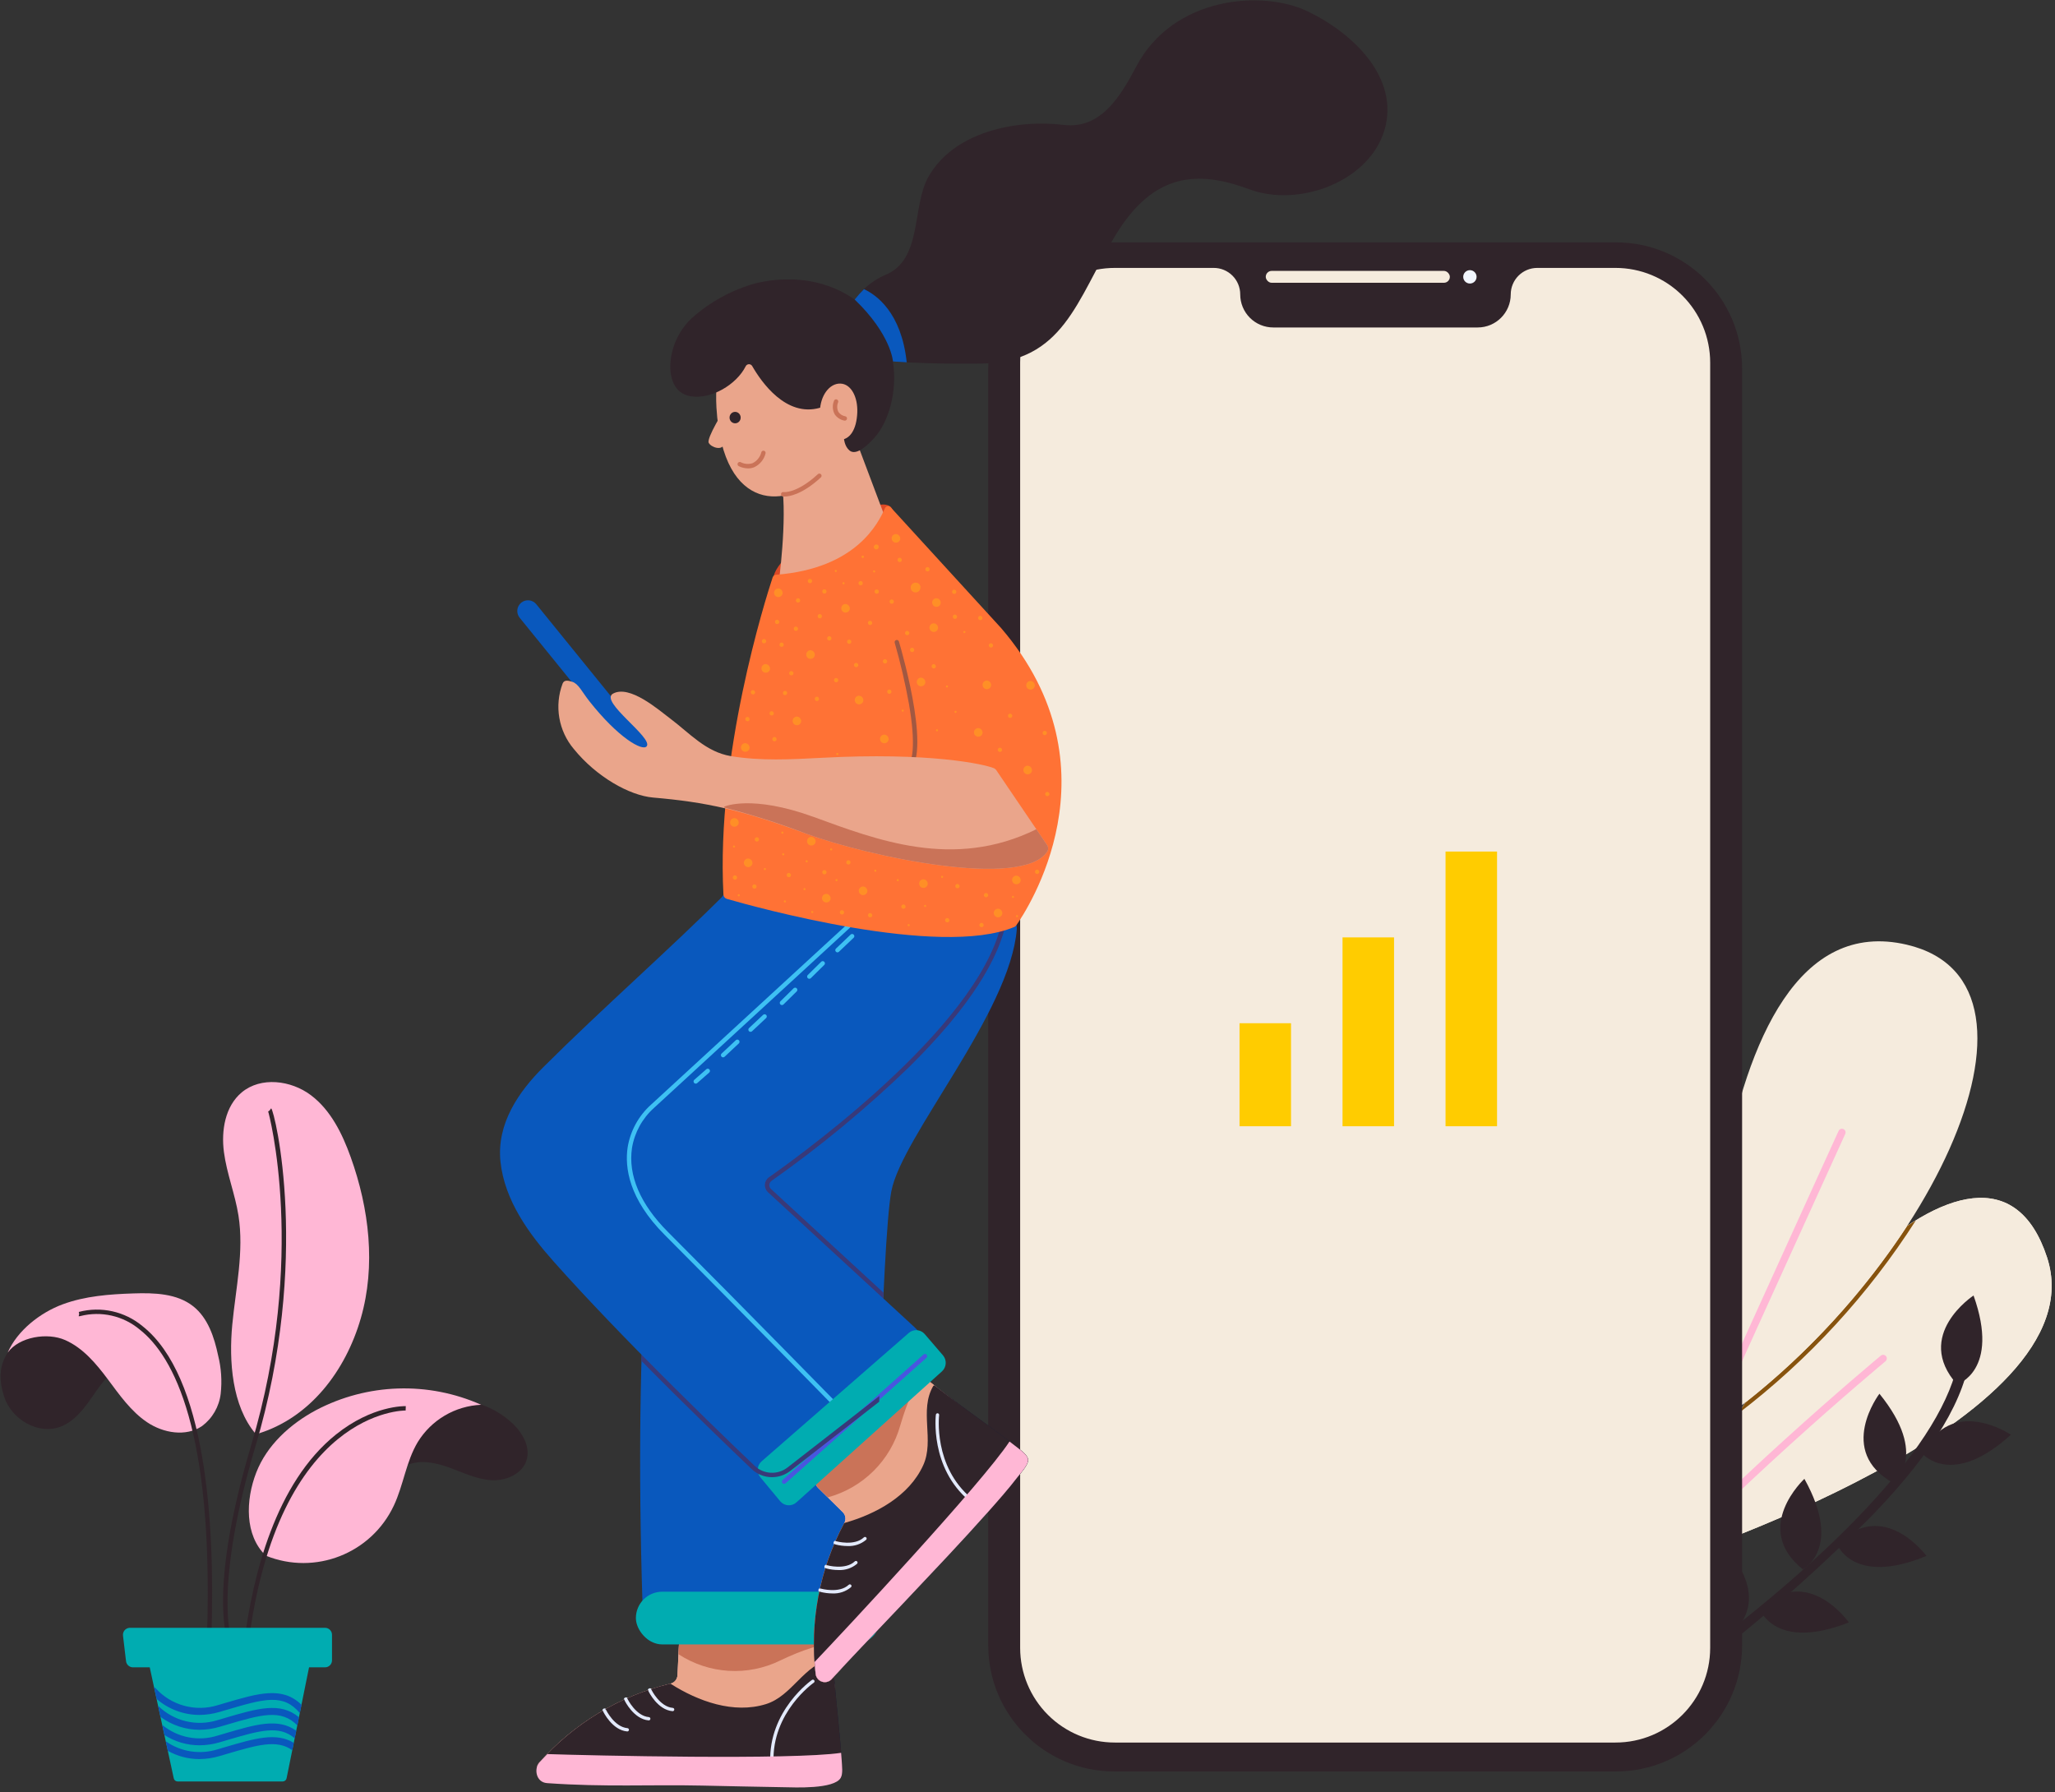 <?xml version="1.0" encoding="UTF-8"?>
<svg width="399px" height="348px" viewBox="0 0 399 348" version="1.1" xmlns="http://www.w3.org/2000/svg" xmlns:xlink="http://www.w3.org/1999/xlink">
    <rect x="0" y="0" width="399" height="348" fill="#333333" stroke="none"/>
    <title>SVGIllustration/ONT-measurement-cellular</title>
    <defs>
        <path d="M280.667,165.333 L290.667,165.333 L290.667,218.667 L280.667,218.667 L280.667,165.333 Z M240.667,198.667 L250.667,198.667 L250.667,218.667 L240.667,218.667 L240.667,198.667 Z M260.667,182 L270.667,182 L270.667,218.667 L260.667,218.667 L260.667,182 Z" id="path-1"></path>
    </defs>
    <g id="ONT-(Design-System)---DS" stroke="none" stroke-width="1" fill="none" fill-rule="evenodd">
        <g id="ONT---DS---Illustrations" transform="translate(-439, -600)">
            <g id="ONT-measurement-cellular" transform="translate(439, 600)">
                <g id="Element" transform="translate(0, 47)" fill-rule="nonzero">
                    <g id="Plant" transform="translate(0, 135.706)">
                        <g id="_3" transform="translate(313.297, 0)">
                            <g id="Group_6645" transform="translate(0.718, 49.824)">
                                <g id="Group_6630" transform="translate(8.517, 0)" fill="#F5EBDD">
                                    <path d="M0.075,70.959 C0.075,70.959 85.438,43.697 74.922,11.593 C63.324,-23.818 15.558,29.686 0.075,70.959 Z" id="Path_5670"></path>
                                </g>
                                <g id="Group_6634" transform="translate(8.517, 0)" fill="#F5EBDD">
                                    <path d="M0.075,70.959 C0.075,70.959 85.438,43.697 74.922,11.593 C63.324,-23.818 15.558,29.686 0.075,70.959 Z" id="Path_5671"></path>
                                </g>
                                <g id="Group_6638" transform="translate(23.397, 4.315)" fill="#87530E">
                                    <path d="M34.583,0.087 C34.018,0.43 33.451,0.792 32.88,1.175 C24.32,14.215 13.717,25.788 1.479,35.451 C1.009,36.163 0.543,36.879 0.082,37.597 C13.683,27.208 25.36,14.513 34.583,0.087 Z" id="Path_5672"></path>
                                </g>
                                <g id="Group_6639" transform="translate(0, 30.511)" fill="#FFB7D5">
                                    <path d="M0.088,48.775 C19.333,26.654 50.759,0.503 51.151,0.178 C51.345,0.007 51.616,-0.045 51.86,0.043 C52.103,0.131 52.279,0.344 52.32,0.599 C52.361,0.855 52.26,1.112 52.057,1.272 C51.664,1.598 20.023,27.929 0.923,49.972 L0.088,48.775 Z" id="Path_5673"></path>
                                </g>
                            </g>
                            <g id="Group_6656">
                                <g id="Group_6646" transform="translate(17.24, 0)" fill="#F5EBDD">
                                    <path d="M0.082,95.568 C0.082,95.568 -2.395,-9.134 39.682,0.71 C71.84,8.233 42.856,67.288 0.082,95.568 Z" id="Path_5674"></path>
                                </g>
                                <g id="Group_6650" transform="translate(0, 36.366)" fill="#FFB7D5">
                                    <path d="M0.089,96.904 C16.386,60.406 43.36,1.215 43.681,0.511 C43.783,0.274 44.004,0.111 44.26,0.084 C44.516,0.058 44.767,0.172 44.915,0.383 C45.062,0.594 45.085,0.868 44.973,1.1 L44.973,1.1 C44.65,1.811 17.291,61.847 1.037,98.265 L0.089,96.904 Z" id="Path_5675"></path>
                                </g>
                            </g>
                        </g>
                        <g id="_2" transform="translate(322.43, 68.726)" fill="#30242A">
                            <g id="Group_6657" transform="translate(0, 9.862)">
                                <path d="M2.481,66.211 C16.302,56.063 29.3,44.838 41.356,32.641 C53.021,20.519 59.342,9.929 60.145,1.167 C60.202,0.593 59.788,0.08 59.216,0.013 C58.644,-0.053 58.124,0.352 58.048,0.924 C58.048,0.94 58.048,0.957 58.048,0.975 C56.651,16.292 36.355,39.377 0.017,65.365 L2.481,66.211 Z" id="Path_5676"></path>
                            </g>
                            <g id="Group_6662" transform="translate(50.797, 24.45)">
                                <path d="M0.056,6.375 C0.056,6.375 5.731,13.13 17.209,2.677 C17.209,2.681 5.595,-5.197 0.056,6.375 Z" id="Path_5677"></path>
                            </g>
                            <g id="Group_6666" transform="translate(39.303, 19.108)">
                                <path d="M5.911,17.411 C5.911,17.411 12.966,12.115 3.178,0.061 C3.181,0.063 -5.323,11.235 5.911,17.411 Z" id="Path_5678"></path>
                            </g>
                            <g id="Group_6670" transform="translate(54.388, 0)">
                                <path d="M3.164,17.367 C3.164,17.367 11.579,14.729 6.368,0.097 C6.368,0.097 -5.37,7.792 3.164,17.367 Z" id="Path_5679"></path>
                            </g>
                            <g id="Group_6674" transform="translate(34.172, 44.79)">
                                <path d="M0.05,3.537 C0.05,3.537 3.106,11.818 17.439,5.869 C17.436,5.869 9.169,-5.479 0.05,3.537 Z" id="Path_5680"></path>
                            </g>
                            <g id="Group_6678" transform="translate(23.192, 35.647)">
                                <path d="M4.413,17.611 C4.413,17.611 12.277,13.617 4.72,0.049 C4.72,0.049 -5.589,9.582 4.413,17.611 Z" id="Path_5681"></path>
                            </g>
                            <g id="Group_6682" transform="translate(19.19, 57.529)">
                                <path d="M0.013,3.382 C0.013,3.382 2.916,11.719 17.356,6.044 C17.355,6.046 9.301,-5.46 0.013,3.382 Z" id="Path_5682"></path>
                            </g>
                            <g id="Group_6686" transform="translate(9.133, 49.207)">
                                <path d="M3.583,17.608 C3.583,17.608 -4.248,13.552 3.412,0.041 C3.414,0.045 13.648,9.659 3.583,17.608 Z" id="Path_5683"></path>
                            </g>
                        </g>
                        <g id="_1" transform="translate(0, 27.326)">
                            <g id="Group_6728">
                                <g id="Group_6704" transform="translate(0, 40.989)">
                                    <g id="Group_6690" transform="translate(0, 2.055)" fill="#30242A">
                                        <path d="M29.853,12.201 C29.415,12.575 28.889,12.832 28.325,12.947 C26.382,13.316 24.359,11.454 22.525,12.783 C20.408,14.315 18.989,16.6 17.479,18.735 C15.97,20.87 14.195,22.993 11.757,23.925 C7.438,25.575 2.229,22.514 0.811,18.111 C-0.608,13.708 -0.632,9.041 7.856,3.914 C13.519,0.494 25.545,-2.243 31.122,2.737 C33.175,4.566 32.456,8.362 31.261,10.454 C30.9,11.116 30.423,11.708 29.853,12.201 L29.853,12.201 Z" id="Path_5684"></path>
                                    </g>
                                    <g id="Group_6697" transform="translate(1.437, 0)" fill="#FFB7D5">
                                        <path d="M0.062,11.593 C2.282,8.522 7.763,7.634 11.225,9.166 C14.686,10.697 17.223,13.735 19.493,16.768 C21.762,19.8 23.976,22.997 27.118,25.111 C30.26,27.225 34.654,27.988 37.791,25.86 C39.809,24.353 41.12,22.081 41.414,19.577 C41.691,17.098 41.522,14.589 40.916,12.169 C40.167,8.607 38.944,4.885 36.093,2.615 C32.918,0.092 28.513,-0.027 24.461,0.106 C19.813,0.258 15.095,0.607 10.732,2.221 C6.369,3.835 1.916,7.317 0.06,11.589" id="Path_5685"></path>
                                    </g>
                                    <g id="Group_6703" transform="translate(15.188, 3.185)" fill="#30242A">
                                        <path d="M25.878,62.978 L25.024,62.953 C26.238,23.67 18.585,9.182 11.952,3.946 C8.754,1.262 4.462,0.283 0.418,1.314 C0.312,1.357 0.195,1.368 0.083,1.345 L0.186,0.934 L0.112,0.514 C4.438,-0.621 9.045,0.407 12.482,3.272 C24.777,12.983 26.554,41.098 25.878,62.978 Z" id="Path_5686"></path>
                                    </g>
                                </g>
                                <g id="Group_6712" transform="translate(43.305, 0)">
                                    <g id="Group_6705" fill="#FFB7D5">
                                        <path d="M6.317,68.343 C1.73,62.922 1.12,54.221 1.796,47.149 C2.472,40.077 4.105,32.961 2.991,25.945 C2.33,21.789 0.72,17.824 0.172,13.647 C-0.376,9.47 0.4,4.755 3.63,2.06 C7.343,-1.036 13.19,-0.303 17.051,2.601 C20.913,5.505 23.151,10.076 24.787,14.628 C28.378,24.63 29.698,35.718 26.747,45.927 C23.795,56.137 16.877,65.265 6.715,68.343" id="Path_5687"></path>
                                    </g>
                                    <g id="Group_6711" transform="translate(0, 5.136)" fill="#30242A">
                                        <path d="M2.751,107.872 C2.443,107.564 -4.778,99.819 5.505,65.295 C16.376,28.793 8.866,0.803 8.76,0.623 L9.001,0.481 L9.348,0.017 C10.041,0.538 17.078,29.429 6.322,65.538 C-1.745,92.647 0.857,104.683 3.358,107.269 L2.751,107.872 Z" id="Path_5688"></path>
                                    </g>
                                </g>
                                <g id="Group_6727" transform="translate(47.308, 59.48)">
                                    <g id="Group_6713" transform="translate(23.192, 2.157)" fill="#30242A">
                                        <path d="M1.663,11.339 C4.164,6.336 8.137,1.837 13.567,0.531 C19.117,-0.744 24.936,0.839 29.078,4.75 C30.995,6.599 32.525,9.307 31.73,11.847 C30.884,14.55 27.697,15.89 24.873,15.716 C22.049,15.541 19.434,14.247 16.778,13.28 C14.122,12.313 11.109,11.674 8.511,12.796 C6.299,13.75 5.289,15.632 4.099,17.571 C3.16,19.112 1.572,19.911 0.387,17.72 C-0.616,15.846 0.845,12.98 1.663,11.339 Z" id="Path_5689"></path>
                                    </g>
                                    <g id="Group_6720" transform="translate(0.924, 0)" fill="#FFB7D5">
                                        <path d="M3.386,32.534 C-0.757,28.594 -0.55,21.734 1.517,16.406 C3.583,11.077 8.094,6.977 13.132,4.277 C23.098,-0.962 34.91,-1.345 45.194,3.237 C40.148,3.452 35.537,6.159 32.887,10.463 C30.617,14.239 30.112,18.82 28.236,22.807 C23.845,32.138 12.936,36.409 3.386,32.534" id="Path_5690"></path>
                                    </g>
                                    <g id="Group_6726" transform="translate(0, 3.493)" fill="#30242A">
                                        <path d="M0.908,46.288 L0.061,46.185 C1.747,32.818 6.211,14.913 17.91,5.523 C24.965,-0.138 31.216,0.003 31.48,0.001 L31.453,0.856 C31.196,0.844 6.663,0.645 0.908,46.288 Z" id="Path_5691"></path>
                                    </g>
                                </g>
                            </g>
                            <g id="Group_6736" transform="translate(29.041, 112.797)">
                                <g id="Group_6729" fill="#00ACB1">
                                    <path d="M0.043,0.945 L4.696,22.449 C4.771,22.802 5.082,23.054 5.442,23.054 L25.854,23.054 C26.218,23.053 26.532,22.795 26.602,22.437 L30.958,0.932 C31.004,0.707 30.946,0.473 30.801,0.295 C30.656,0.118 30.438,0.014 30.209,0.014 L0.794,0.014 C0.59,0.015 0.395,0.097 0.251,0.241 C0.108,0.386 0.027,0.582 0.028,0.786 C0.028,0.839 0.033,0.893 0.043,0.945 L0.043,0.945 Z" id="Path_5692"></path>
                                </g>
                                <g id="Group_6735" transform="translate(0.821, 4.726)" fill="#0958BD">
                                    <path d="M26.893,12.262 C23.905,10.118 20.13,11.229 14.122,12.998 L12.779,13.393 C11.496,13.776 10.166,13.974 8.827,13.98 C6.689,13.98 4.588,13.428 2.725,12.378 L2.324,10.529 C5.258,12.587 8.981,13.162 12.397,12.085 L13.739,11.691 C19.671,9.944 23.771,8.747 27.182,10.83 L26.893,12.262 Z M13.742,9.025 L12.402,9.418 C8.697,10.607 4.643,9.827 1.642,7.349 L2.07,9.316 C4.099,10.611 6.455,11.3 8.862,11.304 C10.191,11.299 11.513,11.103 12.786,10.723 L12.786,10.723 L14.128,10.328 C20.608,8.418 24.317,7.336 27.366,9.953 L27.664,8.481 C24.148,5.966 19.907,7.208 13.737,9.024 L13.742,9.025 Z M13.742,6.019 L12.4,6.413 C8.327,7.704 3.876,6.633 0.834,3.631 L1.3,5.789 C3.493,7.407 6.144,8.285 8.868,8.295 C10.193,8.29 11.511,8.095 12.78,7.716 L14.125,7.322 C20.891,5.329 24.705,4.219 27.876,7.445 L28.194,5.871 C24.575,2.828 20.179,4.125 13.738,6.018 L13.742,6.019 Z M13.742,3.125 L12.4,3.52 C8.098,4.851 3.415,3.578 0.376,0.253 C0.294,0.15 0.182,0.076 0.056,0.039 L0.549,2.312 C2.851,4.299 5.786,5.397 8.825,5.41 C10.166,5.403 11.499,5.205 12.783,4.822 L14.128,4.427 C21.43,2.275 25.124,1.195 28.353,5.051 L28.679,3.439 C24.972,-0.173 20.434,1.154 13.74,3.124 L13.742,3.125 Z" id="Path_5693"></path>
                                </g>
                            </g>
                            <g id="Group_6737" transform="translate(23.808, 105.914)" fill="#00ACB1">
                                <path d="M39.297,7.778 L2.01,7.778 C1.323,7.777 0.744,7.263 0.662,6.58 L0.074,1.621 C0.032,1.263 0.133,0.903 0.356,0.62 C0.579,0.337 0.906,0.154 1.263,0.112 C1.316,0.105 1.369,0.102 1.422,0.102 L39.297,0.102 C40.047,0.102 40.655,0.71 40.655,1.461 L40.655,1.461 L40.655,6.42 C40.654,7.17 40.046,7.778 39.297,7.778 L39.297,7.778 Z" id="Path_5694"></path>
                            </g>
                        </g>
                    </g>
                    <g id="Mobile" transform="translate(151.774, 0)">
                        <g id="Group_6780" transform="translate(40.022, 0)" fill="#30242A">
                            <path d="M24.557,0.059 L121.977,0.059 C135.494,0.059 146.452,11.029 146.452,24.561 L146.452,24.561 L146.452,272.435 C146.452,285.966 135.494,296.937 121.977,296.937 L24.557,296.937 C11.039,296.937 0.081,285.966 0.081,272.435 L0.081,24.561 C0.081,11.029 11.039,0.059 24.557,0.059 Z" id="Path_5779"></path>
                        </g>
                        <g id="Group_6785" transform="translate(46.281, 4.931)">
                            <g id="Group_6781" fill="#F5EBDD">
                                <path d="M133.995,18.465 L133.995,268.02 C133.982,278.18 125.745,286.406 115.597,286.395 L18.416,286.395 C13.542,286.401 8.866,284.468 5.415,281.022 C1.965,277.576 0.024,272.898 0.018,268.019 L0.018,268.019 L0.018,18.465 C0.023,13.585 1.964,8.908 5.414,5.462 C8.865,2.015 13.541,0.082 18.415,0.087 L37.605,0.087 C38.968,0.084 40.276,0.624 41.24,1.588 C42.205,2.551 42.747,3.86 42.747,5.224 L42.747,5.236 C42.749,6.939 43.426,8.571 44.63,9.773 C45.834,10.976 47.466,11.65 49.167,11.649 L88.85,11.649 C92.391,11.652 95.265,8.781 95.27,5.236 L95.27,5.236 C95.27,3.87 95.813,2.559 96.779,1.593 C97.745,0.628 99.054,0.087 100.419,0.087 L115.597,0.087 C120.471,0.082 125.148,2.015 128.598,5.461 C132.048,8.908 133.99,13.585 133.995,18.465 L133.995,18.465 Z" id="Path_5714"></path>
                            </g>
                            <g id="Group_6784" transform="translate(47.615, 0.514)">
                                <g id="Group_6782" transform="translate(0, 0.103)" fill="#F5EBDD">
                                    <rect id="Rectangle_8600" x="0.09" y="0.048" width="35.744" height="2.308" rx="1.154"></rect>
                                </g>
                                <g id="Group_6783" transform="translate(38.38, 0)" fill="#F3F7FF">
                                    <ellipse id="Ellipse_530" cx="1.347" cy="1.307" rx="1.297" ry="1.299"></ellipse>
                                </g>
                            </g>
                        </g>
                        <g id="Group_6797" transform="translate(0, 41.195)" fill="#CA7358">
                            <path d="M0.472,8.278 C0.32,8.28 0.177,8.201 0.099,8.07 C0.021,7.939 0.018,7.776 0.092,7.643 C0.167,7.509 0.306,7.426 0.459,7.423 C0.513,7.423 5.925,7.166 10.035,0.232 C10.111,0.099 10.251,0.017 10.404,0.016 C10.556,0.016 10.698,0.096 10.775,0.228 C10.852,0.36 10.853,0.523 10.777,0.655 C10.777,0.655 10.777,0.664 10.77,0.669 C6.414,8.021 0.723,8.271 0.483,8.278 L0.472,8.278 Z" id="Path_5721"></path>
                        </g>
                    </g>
                </g>
                <g id="women" transform="translate(97, 0)" fill-rule="nonzero">
                    <g id="Body_2" transform="translate(0, 170.964)">
                        <g id="_1-2" transform="translate(7.068, 0)">
                            <g id="Group_6832" transform="translate(0, 145.602)">
                                <g id="Group_6817" transform="translate(0.102, 0)" fill="#FFC0C2">
                                    <path d="M27.695,1.98 L27.37,8.662 C27.347,9.458 26.793,10.139 26.02,10.322 C16.157,12.694 7.26,18.047 0.531,25.655 C0.058,26.166 -0.08,26.903 0.177,27.551 C0.433,28.198 1.039,28.64 1.732,28.686 L10.302,28.783 C14.139,28.824 17.977,28.862 21.815,28.896 C25.993,28.932 30.171,28.961 34.347,28.982 C38.225,29 42.101,29.005 45.978,28.997 C48.911,28.987 51.846,28.971 54.779,28.894 C55.944,28.864 56.672,28.73 57.834,28.657 C59.122,28.577 58.864,26.724 58.823,25.953 C58.738,24.355 58.637,22.757 58.536,21.161 C58.275,17.083 57.996,13.008 57.737,8.93 C57.585,6.538 57.43,4.145 57.327,1.752 C57.31,0.817 56.556,0.064 55.623,0.049 L29.379,0.272 C28.454,0.302 27.715,1.052 27.695,1.98 Z" id="Path_5730"></path>
                                </g>
                                <g id="Group_6818" transform="translate(0.102, 5.442)" fill="#141C37">
                                    <path d="M1.729,23.248 C4.615,23.281 7.497,23.371 10.382,23.459 C14.251,23.577 18.119,23.706 21.987,23.825 C26.193,23.956 30.4,24.078 34.604,24.167 C38.497,24.252 42.399,24.318 46.295,24.313 C49.235,24.313 52.183,24.289 55.117,24.08 C56.407,23.987 58.556,24.061 59.066,23.169 C59.536,22.348 59.309,20.807 59.244,19.691 C59.121,17.588 58.917,15.489 58.715,13.392 C58.293,9.021 57.815,4.65 57.541,0.266 C57.533,0.145 57.429,0.053 57.308,0.061 L57.276,0.061 C53.513,0.83 49.545,5.064 48.016,6.848 C47.5,7.45 46.853,7.926 46.126,8.241 C38.33,11.617 29.976,7.42 26.069,4.929 C26.022,4.899 25.965,4.888 25.911,4.9 C16.089,7.29 7.232,12.633 0.525,20.213 C0.05,20.724 -0.088,21.463 0.169,22.112 C0.426,22.761 1.034,23.203 1.729,23.247 L1.729,23.248 Z" id="Path_5731"></path>
                                </g>
                                <g id="Group_6822" transform="translate(12.804, 11.192)" fill="#E3EAFC">
                                    <g id="Group_6819" transform="translate(4.2, 1.746)">
                                        <path d="M4.889,4.627 L4.851,4.627 C1.907,4.371 0.175,0.84 0.103,0.69 C0.027,0.554 0.03,0.387 0.113,0.254 C0.195,0.121 0.343,0.044 0.499,0.053 C0.654,0.062 0.793,0.156 0.859,0.297 L0.871,0.318 C0.886,0.351 2.467,3.562 4.926,3.776 C5.158,3.791 5.335,3.989 5.325,4.221 C5.314,4.454 5.121,4.636 4.889,4.631 L4.889,4.631 L4.889,4.627 Z" id="Path_5732"></path>
                                    </g>
                                    <g id="Group_6820" transform="translate(0, 3.902)">
                                        <path d="M4.925,4.617 L4.887,4.617 C1.944,4.36 0.212,0.83 0.14,0.68 C0.064,0.544 0.067,0.377 0.149,0.244 C0.232,0.111 0.38,0.034 0.535,0.043 C0.691,0.052 0.83,0.145 0.896,0.286 L0.908,0.308 C0.923,0.341 2.502,3.551 4.962,3.764 C5.193,3.78 5.37,3.978 5.36,4.21 C5.35,4.442 5.157,4.624 4.925,4.62 L4.925,4.62 L4.925,4.617 Z" id="Path_5733"></path>
                                    </g>
                                    <g id="Group_6821" transform="translate(8.809, 0)">
                                        <path d="M4.917,4.584 L4.88,4.584 C1.936,4.327 0.204,0.797 0.132,0.648 C0.066,0.511 0.077,0.348 0.163,0.222 C0.248,0.095 0.395,0.024 0.547,0.035 C0.698,0.046 0.833,0.138 0.899,0.275 C0.915,0.308 2.495,3.523 4.954,3.732 C5.189,3.743 5.372,3.942 5.361,4.178 C5.351,4.414 5.152,4.597 4.917,4.587 L4.917,4.584 Z" id="Path_5734"></path>
                                    </g>
                                </g>
                                <g id="Group_6823" transform="translate(0.102, 0)" fill="#EAA58B">
                                    <path d="M27.695,1.98 L27.37,8.662 C27.347,9.458 26.793,10.139 26.02,10.322 C16.157,12.694 7.26,18.047 0.531,25.655 C0.058,26.166 -0.08,26.903 0.177,27.551 C0.433,28.198 1.039,28.64 1.732,28.686 L10.302,28.783 C14.139,28.824 17.977,28.862 21.815,28.896 C25.993,28.932 30.171,28.961 34.347,28.982 C38.225,29 42.101,29.005 45.978,28.997 C48.911,28.987 51.846,28.971 54.779,28.894 C55.944,28.864 56.672,28.73 57.834,28.657 C59.122,28.577 58.864,26.724 58.823,25.953 C58.738,24.355 58.637,22.757 58.536,21.161 C58.275,17.083 57.996,13.008 57.737,8.93 C57.585,6.538 57.43,4.145 57.327,1.752 C57.31,0.817 56.556,0.064 55.623,0.049 L29.379,0.272 C28.454,0.302 27.715,1.052 27.695,1.98 Z" id="Path_5735"></path>
                                </g>
                                <g id="Group_6824" transform="translate(0.102, 5.442)" fill="#30242A">
                                    <path d="M1.729,23.248 C4.615,23.281 7.497,23.371 10.382,23.459 C14.251,23.577 18.119,23.706 21.987,23.825 C26.193,23.956 30.4,24.078 34.604,24.167 C38.497,24.252 42.399,24.318 46.295,24.313 C49.235,24.313 52.183,24.289 55.117,24.08 C56.407,23.987 58.556,24.061 59.066,23.169 C59.536,22.348 59.309,20.807 59.244,19.691 C59.121,17.588 58.917,15.489 58.715,13.392 C58.293,9.021 57.815,4.65 57.541,0.266 C57.533,0.145 57.429,0.053 57.308,0.061 L57.276,0.061 C51.885,1.164 49.659,7.27 44.538,8.858 C38.27,10.803 31.372,8.303 26.069,4.928 C26.023,4.897 25.965,4.886 25.911,4.898 C16.089,7.288 7.231,12.632 0.525,20.213 C0.05,20.723 -0.089,21.463 0.168,22.113 C0.426,22.762 1.033,23.204 1.729,23.248 L1.729,23.248 Z" id="Path_5736"></path>
                                </g>
                                <g id="Group_6828" transform="translate(12.907, 11.295)" fill="#E3EAFC">
                                    <g id="Group_6825" transform="translate(4.2, 1.746)">
                                        <path d="M4.787,4.417 L4.758,4.417 C1.875,4.162 0.168,0.688 0.096,0.54 C0.042,0.439 0.046,0.315 0.107,0.218 C0.169,0.12 0.278,0.063 0.392,0.069 C0.507,0.074 0.611,0.141 0.663,0.243 L0.672,0.262 C0.687,0.295 2.291,3.559 4.813,3.779 C4.985,3.792 5.114,3.939 5.107,4.111 C5.1,4.283 4.958,4.419 4.787,4.418 L4.787,4.417 Z" id="Path_5737"></path>
                                    </g>
                                    <g id="Group_6826" transform="translate(0, 3.902)">
                                        <path d="M4.823,4.407 L4.795,4.407 C1.91,4.156 0.204,0.677 0.133,0.529 C0.079,0.427 0.083,0.304 0.144,0.207 C0.206,0.109 0.314,0.052 0.429,0.057 C0.544,0.063 0.647,0.129 0.7,0.232 L0.709,0.251 C0.724,0.283 2.328,3.549 4.85,3.767 C5.022,3.781 5.152,3.928 5.144,4.101 C5.137,4.273 4.995,4.408 4.823,4.407 L4.823,4.407 Z" id="Path_5738"></path>
                                    </g>
                                    <g id="Group_6827" transform="translate(8.809, 0)">
                                        <path d="M4.814,4.374 L4.788,4.374 C1.902,4.123 0.197,0.645 0.125,0.497 C0.071,0.395 0.075,0.272 0.136,0.175 C0.197,0.077 0.306,0.02 0.421,0.025 C0.536,0.031 0.639,0.097 0.691,0.2 L0.701,0.219 C0.716,0.252 2.32,3.516 4.842,3.735 C5.013,3.748 5.143,3.896 5.136,4.068 C5.128,4.24 4.986,4.375 4.814,4.374 L4.814,4.374 Z" id="Path_5739"></path>
                                    </g>
                                </g>
                                <g id="Group_6829" transform="translate(45.378, 9.447)" fill="#E3EAFC">
                                    <path d="M0.423,16.477 C0.252,16.476 0.111,16.341 0.103,16.169 C-0.254,6.093 8.128,0.212 8.213,0.151 C8.359,0.057 8.553,0.096 8.651,0.239 C8.75,0.383 8.716,0.578 8.576,0.681 C8.49,0.736 0.397,6.431 0.744,16.144 C0.75,16.32 0.613,16.469 0.436,16.476 L0.423,16.476 L0.423,16.477 Z" id="Path_5740"></path>
                                </g>
                                <g id="Group_6830" transform="translate(0, 23.719)" fill="#FFB7D5">
                                    <path d="M2.159,5.921 C13.421,6.715 22.134,6.177 32.294,6.398 C37.442,6.51 43.008,6.63 48.155,6.715 C50.146,6.749 57.887,7.137 59.17,4.895 C59.64,4.073 59.415,2.533 59.349,1.416 C59.322,0.956 59.28,0.492 59.247,0.036 C49.818,1.455 10.364,0.558 2.2,0.28 C1.674,0.817 1.15,1.362 0.632,1.94 C-0.39,3.076 -0.053,5.765 2.159,5.921 Z" id="Path_5741"></path>
                                </g>
                                <g id="Group_6831" transform="translate(27.657, 0)" fill="#CA7358">
                                    <path d="M19.811,5.806 C24.405,3.61 27.596,2.74 29.812,2.52 C29.799,2.263 29.783,2.013 29.772,1.76 C29.754,0.824 29,0.071 28.067,0.056 L1.823,0.279 C0.904,0.311 0.168,1.055 0.143,1.977 L0.015,4.613 C5.942,8.484 13.465,8.937 19.811,5.806 L19.811,5.806 Z" id="Path_5742"></path>
                                </g>
                            </g>
                            <g id="Group_6833" transform="translate(20.18, 0)" fill="#0958BD">
                                <path d="M17.529,0.947 C13.359,6.138 -3.4,34.153 0.676,145.566 C0.719,146.829 1.751,147.831 3.012,147.834 L41.502,147.834 C43.461,147.838 45.07,146.284 45.139,144.321 C45.687,129.389 46.958,70.059 48.819,60.31 C50.868,49.618 71.867,25.691 73.175,9.463 C73.287,8.196 72.384,7.064 71.126,6.896 L19.667,0.101 C18.856,-0.012 18.044,0.309 17.529,0.947 L17.529,0.947 Z" id="Path_5743"></path>
                            </g>
                            <g id="Group_6834" transform="translate(19.36, 138.003)" fill="#00ACB1">
                                <rect id="Rectangle_8609" x="0.036" y="0.072" width="47.461" height="10.235" rx="5.118"></rect>
                            </g>
                        </g>
                        <g id="_2-2" transform="translate(0, 1.232)">
                            <g id="Group_6850" transform="translate(60.948, 93.953)">
                                <g id="Group_6835" fill="#FFC0C2">
                                    <path d="M0.903,22.723 L5.657,27.423 C6.234,27.971 6.371,28.838 5.992,29.537 C1.184,38.491 -0.765,48.71 0.41,58.811 C0.474,59.505 0.931,60.1 1.583,60.34 C2.236,60.58 2.969,60.422 3.465,59.934 C5.393,57.821 7.321,55.707 9.248,53.593 C11.836,50.753 14.422,47.91 17.006,45.065 C19.818,41.966 22.624,38.863 25.424,35.755 C28.019,32.869 30.606,29.976 33.186,27.074 C35.132,24.875 37.078,22.671 38.976,20.428 C39.73,19.537 40.115,18.906 40.836,17.988 C41.634,16.971 40.085,15.934 39.483,15.445 C38.239,14.443 36.983,13.454 35.727,12.468 C32.522,9.945 29.304,7.436 26.098,4.914 C24.224,3.435 22.338,1.955 20.489,0.438 C19.781,-0.172 18.717,-0.11 18.085,0.579 L0.76,20.332 C0.168,21.041 0.231,22.09 0.903,22.723 Z" id="Path_5744"></path>
                                </g>
                                <g id="Group_6836" transform="translate(0, 2.772)" fill="#141C37">
                                    <path d="M3.465,57.155 C5.412,55.02 7.401,52.926 9.388,50.831 C12.051,48.019 14.72,45.209 17.395,42.401 C20.294,39.345 23.183,36.278 26.062,33.2 C28.726,30.345 31.367,27.474 33.962,24.559 C35.917,22.361 37.868,20.144 39.668,17.809 C40.458,16.782 41.946,15.226 41.621,14.25 C41.322,13.35 40.028,12.494 39.153,11.798 C37.507,10.489 35.811,9.243 34.116,7.999 C30.584,5.4 27.015,2.845 23.572,0.127 C23.478,0.053 23.341,0.068 23.265,0.161 C23.258,0.17 23.252,0.179 23.246,0.189 C21.311,3.515 21.812,9.301 22.12,11.632 C22.223,12.42 22.147,13.221 21.897,13.975 C19.212,22.05 10.519,25.493 6.066,26.756 C6.012,26.771 5.966,26.808 5.939,26.858 C1.17,35.792 -0.76,45.973 0.408,56.037 C0.47,56.732 0.926,57.33 1.579,57.571 C2.232,57.813 2.966,57.655 3.463,57.167 L3.465,57.155 Z" id="Path_5745"></path>
                                </g>
                                <g id="Group_6840" transform="translate(0.922, 32.139)" fill="#E3EAFC">
                                    <g id="Group_6837" transform="translate(1.127, 4.621)">
                                        <path d="M2.807,2.029 C1.992,2.028 1.181,1.922 0.393,1.713 C0.164,1.659 0.022,1.428 0.076,1.199 C0.13,0.969 0.36,0.827 0.589,0.881 L0.628,0.892 C0.663,0.901 4.104,1.859 5.901,0.164 C6.068,-0.002 6.338,-0.001 6.504,0.166 C6.67,0.333 6.669,0.604 6.503,0.77 L6.485,0.787 C5.461,1.654 4.146,2.098 2.807,2.029 Z" id="Path_5746"></path>
                                    </g>
                                    <g id="Group_6838" transform="translate(0, 9.139)">
                                        <path d="M2.757,2.054 C1.941,2.051 1.129,1.945 0.341,1.736 C0.116,1.675 -0.018,1.444 0.04,1.218 C0.098,0.992 0.326,0.854 0.552,0.909 L0.576,0.915 C0.612,0.925 4.052,1.883 5.85,0.189 C5.961,0.084 6.119,0.047 6.265,0.091 C6.411,0.135 6.522,0.254 6.557,0.403 C6.592,0.552 6.545,0.708 6.434,0.812 L6.434,0.812 C5.409,1.678 4.095,2.122 2.757,2.054 L2.757,2.054 Z" id="Path_5747"></path>
                                    </g>
                                    <g id="Group_6839" transform="translate(2.971, 0)">
                                        <path d="M2.725,1.99 C1.91,1.989 1.098,1.882 0.31,1.674 C0.164,1.632 0.051,1.514 0.014,1.366 C-0.022,1.218 0.023,1.061 0.132,0.955 C0.242,0.849 0.4,0.81 0.546,0.852 C0.581,0.863 4.022,1.821 5.818,0.126 C5.99,-0.036 6.26,-0.028 6.421,0.144 C6.583,0.316 6.575,0.587 6.403,0.749 C5.379,1.615 4.064,2.059 2.725,1.99 L2.725,1.99 Z" id="Path_5748"></path>
                                    </g>
                                </g>
                                <g id="Group_6841" fill="#EAA58B">
                                    <path d="M0.903,22.723 L5.657,27.423 C6.234,27.971 6.371,28.838 5.992,29.537 C1.184,38.491 -0.765,48.71 0.41,58.811 C0.474,59.505 0.931,60.1 1.583,60.34 C2.236,60.58 2.969,60.422 3.465,59.934 C5.393,57.821 7.321,55.707 9.248,53.593 C11.836,50.753 14.422,47.91 17.006,45.065 C19.818,41.966 22.624,38.863 25.424,35.755 C28.019,32.869 30.606,29.976 33.186,27.074 C35.132,24.875 37.078,22.671 38.976,20.428 C39.73,19.537 40.115,18.906 40.836,17.988 C41.634,16.971 40.085,15.934 39.483,15.445 C38.239,14.443 36.983,13.454 35.727,12.468 C32.522,9.945 29.304,7.436 26.098,4.914 C24.224,3.435 22.338,1.955 20.489,0.438 C19.781,-0.172 18.717,-0.11 18.085,0.579 L0.76,20.332 C0.168,21.041 0.231,22.09 0.903,22.723 Z" id="Path_5749"></path>
                                </g>
                                <g id="Group_6842" transform="translate(0, 2.772)" fill="#30242A">
                                    <path d="M3.465,57.155 C5.412,55.02 7.401,52.926 9.388,50.831 C12.051,48.019 14.72,45.209 17.395,42.401 C20.294,39.345 23.183,36.278 26.062,33.2 C28.726,30.345 31.367,27.474 33.962,24.559 C35.917,22.361 37.868,20.144 39.668,17.809 C40.458,16.782 41.946,15.226 41.621,14.25 C41.322,13.35 40.028,12.494 39.153,11.798 C37.507,10.489 35.811,9.243 34.116,7.999 C30.584,5.4 27.015,2.845 23.572,0.127 C23.477,0.054 23.341,0.07 23.265,0.163 C23.258,0.171 23.252,0.18 23.246,0.189 C20.476,4.952 23.533,10.686 21.3,15.572 C18.571,21.554 12.112,25.04 6.068,26.756 C6.014,26.771 5.968,26.808 5.941,26.858 C1.172,35.792 -0.758,45.973 0.41,56.037 C0.472,56.732 0.928,57.33 1.581,57.571 C2.234,57.813 2.968,57.655 3.465,57.167 L3.465,57.155 Z" id="Path_5750"></path>
                                </g>
                                <g id="Group_6846" transform="translate(1.024, 32.242)" fill="#E3EAFC">
                                    <g id="Group_6843" transform="translate(1.127, 4.621)">
                                        <path d="M2.706,1.821 C1.901,1.819 1.099,1.713 0.32,1.507 C0.15,1.459 0.052,1.281 0.1,1.111 C0.149,0.941 0.326,0.843 0.496,0.891 C0.532,0.901 4.03,1.875 5.872,0.139 C6,0.019 6.201,0.026 6.322,0.155 C6.442,0.283 6.436,0.484 6.309,0.606 C5.305,1.454 4.017,1.888 2.706,1.821 L2.706,1.821 Z" id="Path_5751"></path>
                                    </g>
                                    <g id="Group_6844" transform="translate(0, 9.139)">
                                        <path d="M2.656,1.845 C1.85,1.843 1.048,1.737 0.268,1.531 C0.099,1.482 0.001,1.304 0.05,1.134 C0.099,0.964 0.276,0.866 0.446,0.915 C0.48,0.924 3.979,1.902 5.821,0.164 C5.905,0.086 6.023,0.058 6.133,0.091 C6.242,0.124 6.326,0.213 6.352,0.324 C6.378,0.436 6.343,0.553 6.26,0.631 C5.255,1.478 3.967,1.912 2.656,1.845 L2.656,1.845 Z" id="Path_5752"></path>
                                    </g>
                                    <g id="Group_6845" transform="translate(2.971, 0)">
                                        <path d="M2.624,1.782 C1.818,1.78 1.016,1.674 0.237,1.468 C0.067,1.42 -0.031,1.242 0.017,1.072 C0.066,0.902 0.243,0.803 0.413,0.852 L0.413,0.852 C0.449,0.861 3.946,1.838 5.789,0.101 C5.917,-0.021 6.12,-0.015 6.241,0.114 C6.362,0.244 6.356,0.446 6.227,0.568 C5.223,1.415 3.935,1.849 2.624,1.782 Z" id="Path_5753"></path>
                                    </g>
                                </g>
                                <g id="Group_6847" transform="translate(23.662, 8.214)" fill="#E3EAFC">
                                    <path d="M6.812,17.116 C6.737,17.116 6.665,17.09 6.607,17.042 C-1.126,10.595 0.086,0.408 0.099,0.305 C0.115,0.191 0.189,0.095 0.295,0.051 C0.401,0.008 0.522,0.024 0.612,0.094 C0.703,0.165 0.749,0.278 0.733,0.391 C0.72,0.494 -0.443,10.332 7.016,16.551 C7.119,16.638 7.156,16.779 7.111,16.906 C7.065,17.032 6.945,17.117 6.811,17.117 L6.812,17.116 Z" id="Path_5754"></path>
                                </g>
                                <g id="Group_6848" transform="translate(0.205, 13.657)" fill="#FFB7D5">
                                    <path d="M3.26,46.271 C5.207,44.135 7.196,42.042 9.183,39.947 C11.847,37.135 14.516,34.325 17.19,31.518 C20.089,28.461 22.978,25.393 25.857,22.316 C28.521,19.461 31.163,16.59 33.757,13.675 C35.713,11.477 37.663,9.26 39.463,6.925 C40.254,5.898 41.741,4.341 41.416,3.366 C41.117,2.465 39.823,1.61 38.949,0.914 C38.588,0.628 38.219,0.352 37.854,0.072 C32.629,8.065 5.663,36.952 0.016,42.868 C0.066,43.619 0.119,44.374 0.205,45.147 C0.267,45.842 0.723,46.439 1.376,46.681 C2.029,46.922 2.763,46.765 3.26,46.276 L3.26,46.271 Z" id="Path_5755"></path>
                                </g>
                                <g id="Group_6849" transform="translate(0.307, 0)" fill="#CA7358">
                                    <path d="M16.553,10.573 C17.987,5.676 19.465,2.711 20.775,0.908 C20.578,0.749 20.379,0.591 20.183,0.431 C19.474,-0.179 18.411,-0.117 17.778,0.572 L0.454,20.331 C-0.135,21.039 -0.072,22.084 0.596,22.717 L2.472,24.571 C9.301,22.722 14.652,17.403 16.553,10.573 L16.553,10.573 Z" id="Path_5756"></path>
                                </g>
                            </g>
                            <g id="Group_6856">
                                <g id="Group_6851" fill="#0958BD">
                                    <path d="M44.129,1.039 C32.436,12.68 20.192,23.349 8.5,34.991 C3.748,39.722 -0.605,45.952 0.173,53.354 C0.963,60.867 5.696,67.339 10.478,72.714 C23.743,87.626 42.271,105.503 49.516,112.399 C51.279,114.078 54.002,114.212 55.921,112.715 L80.263,93.775 C81.518,92.799 82.279,91.319 82.345,89.729 C82.411,88.139 81.774,86.601 80.604,85.525 L52.122,59.281 C51.706,58.898 51.486,58.348 51.522,57.784 C51.557,57.22 51.846,56.702 52.306,56.375 C61.315,50.029 99.146,22.123 97.934,1.804 C97.861,0.831 97.046,0.083 96.073,0.095 L45.426,0.498 C44.94,0.501 44.474,0.695 44.129,1.039 Z" id="Path_5757"></path>
                                </g>
                                <g id="Group_6852" transform="translate(24.687, 1.951)" fill="#3EC1F3">
                                    <path d="M41.64,100.163 C41.525,100.163 41.414,100.117 41.333,100.034 C41.144,99.841 22.221,80.499 7.365,65.612 C0.375,58.604 -0.403,52.496 0.178,48.606 C0.704,45.416 2.301,42.501 4.704,40.343 L48.419,0.139 C48.586,-0.027 48.856,-0.026 49.021,0.142 C49.187,0.31 49.185,0.581 49.018,0.746 L48.995,0.768 L5.279,40.976 C3.02,43.001 1.518,45.739 1.022,48.736 C0.228,54.034 2.632,59.66 7.967,65.008 C22.827,79.897 41.752,99.243 41.942,99.437 C42.062,99.561 42.097,99.744 42.029,99.903 C41.962,100.062 41.806,100.165 41.634,100.163 L41.64,100.163 Z" id="Path_5758"></path>
                                </g>
                                <g id="Group_6853" transform="translate(50.09, 86.047)" fill="#00ACB1">
                                    <path d="M0.792,25.477 L29.363,0.554 C30.273,-0.24 31.654,-0.144 32.447,0.768 L32.459,0.783 L35.994,4.9 C36.784,5.822 36.697,7.206 35.799,8.021 L7.538,33.459 C6.64,34.268 5.257,34.194 4.45,33.293 L4.39,33.225 L0.548,28.592 C-0.227,27.659 -0.119,26.277 0.792,25.477 L0.792,25.477 Z" id="Path_5759"></path>
                                </g>
                                <g id="Group_6854" transform="translate(54.802, 90.667)" fill="#4856DF">
                                    <path d="M0.443,25.236 C0.266,25.235 0.108,25.125 0.045,24.96 C-0.018,24.794 0.028,24.607 0.16,24.488 L27.489,0.144 C27.602,0.033 27.766,-0.006 27.916,0.041 C28.066,0.089 28.178,0.215 28.208,0.371 C28.237,0.526 28.178,0.684 28.056,0.783 L0.722,25.128 C0.645,25.197 0.546,25.235 0.443,25.236 Z" id="Path_5760"></path>
                                </g>
                                <g id="Group_6855" transform="translate(37.593, 9.139)" fill="#3EC1F3">
                                    <path d="M0.497,29.061 C0.319,29.061 0.16,28.951 0.097,28.784 C0.034,28.618 0.081,28.43 0.215,28.312 L2.532,26.279 C2.643,26.174 2.801,26.137 2.947,26.18 C3.093,26.224 3.205,26.342 3.24,26.491 C3.275,26.639 3.229,26.795 3.118,26.9 L3.094,26.922 L0.776,28.955 C0.699,29.023 0.6,29.061 0.497,29.061 L0.497,29.061 Z M5.808,23.954 C5.633,23.955 5.475,23.848 5.411,23.685 C5.346,23.521 5.388,23.335 5.516,23.215 L8.251,20.648 C8.356,20.534 8.515,20.486 8.666,20.523 C8.817,20.56 8.936,20.677 8.976,20.827 C9.016,20.977 8.972,21.138 8.86,21.246 C8.851,21.255 8.842,21.264 8.832,21.272 L6.098,23.839 C6.019,23.913 5.916,23.955 5.808,23.956 L5.808,23.954 Z M11.135,19.005 C10.96,19.004 10.804,18.897 10.74,18.734 C10.676,18.571 10.717,18.386 10.844,18.266 L13.578,15.699 C13.748,15.547 14.007,15.556 14.166,15.718 C14.326,15.881 14.33,16.141 14.176,16.309 L14.16,16.323 L11.426,18.89 C11.346,18.963 11.242,19.004 11.135,19.004 L11.135,19.005 Z M17.234,13.807 C17.06,13.807 16.904,13.702 16.838,13.541 C16.773,13.381 16.811,13.196 16.934,13.074 L19.512,10.531 C19.681,10.38 19.939,10.389 20.098,10.552 C20.257,10.714 20.261,10.972 20.108,11.14 L17.531,13.684 C17.451,13.762 17.345,13.806 17.234,13.807 L17.234,13.807 Z M22.545,8.7 C22.372,8.7 22.216,8.595 22.15,8.434 C22.085,8.274 22.123,8.09 22.247,7.968 L24.824,5.425 C24.925,5.308 25.082,5.255 25.233,5.287 C25.385,5.318 25.507,5.43 25.553,5.578 C25.599,5.726 25.561,5.888 25.454,6 C25.443,6.011 25.432,6.022 25.42,6.033 L22.843,8.579 C22.763,8.657 22.655,8.7 22.544,8.7 L22.545,8.7 Z M28.014,3.572 C27.839,3.572 27.682,3.466 27.618,3.303 C27.553,3.141 27.594,2.955 27.721,2.835 L30.589,0.097 C30.761,-0.043 31.012,-0.027 31.166,0.133 C31.319,0.294 31.325,0.546 31.178,0.713 L28.304,3.447 C28.225,3.525 28.12,3.57 28.01,3.572 L28.014,3.572 Z" id="Path_5761"></path>
                                </g>
                            </g>
                            <g id="Group_6859" transform="translate(27.452, 5.545)" fill="#383979">
                                <g id="Group_6857" transform="translate(0, 85.225)">
                                    <path d="M46.291,8.076 L28.467,21.945 C26.548,23.442 23.826,23.307 22.062,21.629 C17.672,17.448 9.133,9.226 0.133,0.087 C0.122,0.48 0.112,0.877 0.1,1.271 C8.87,10.164 17.131,18.111 21.476,22.25 C22.547,23.272 23.97,23.841 25.449,23.838 C26.731,23.836 27.977,23.408 28.991,22.622 L46.254,9.189 C46.265,8.815 46.279,8.447 46.291,8.076 Z" id="Path_5762"></path>
                                </g>
                                <g id="Group_6858" transform="translate(23.97, 0)">
                                    <path d="M1.373,51.531 C10.849,44.858 19.794,37.458 28.128,29.398 C39.518,18.141 45.882,8.338 47.139,0.17 C47.077,0.158 47.017,0.136 46.952,0.127 L46.308,0.042 C43.229,19.89 9.341,44.874 0.879,50.834 C0.416,51.159 0.126,51.677 0.09,52.242 C0.054,52.807 0.277,53.358 0.695,53.739 L23.07,74.353 C23.088,73.98 23.105,73.611 23.123,73.242 L1.276,53.107 C1.051,52.899 0.932,52.6 0.952,52.294 C0.972,51.988 1.129,51.707 1.379,51.531 L1.373,51.531 Z" id="Path_5763"></path>
                                </g>
                            </g>
                        </g>
                    </g>
                    <g id="Body_1" transform="translate(1.561, 82.966)">
                        <g id="Group_6860" transform="translate(51.5, 14.889)" fill="#DD4926">
                            <path d="M23.11,0.876 C21.908,-1.21 16.219,1.143 9.775,4.872 C3.331,8.602 -0.919,13.316 0.282,15.402 C1.482,17.489 7.682,16.155 14.126,12.424 C20.57,8.694 24.311,2.962 23.11,0.876 Z" id="Path_5764"></path>
                        </g>
                        <g id="Group_6861" transform="translate(52.524, 0)" fill="#EAA58B">
                            <path d="M14.194,0.025 L20.538,16.877 C20.538,16.877 16.256,30.709 0.078,30.391 C0.078,30.391 1.819,17.99 0.712,10.835 L14.194,0.025 Z" id="Path_5765"></path>
                        </g>
                        <g id="Group_6862" transform="translate(41.666, 15.299)" fill="#FF7235">
                            <path d="M31.602,0.389 C30.336,3.235 26.071,12.113 10.466,13.327 C10.154,13.348 9.885,13.555 9.785,13.852 C8.407,18.032 -1.205,48.32 0.236,75.419 C0.257,75.812 0.523,76.148 0.899,76.257 C6.093,77.757 42.21,87.813 56.696,81.715 C56.851,81.651 56.985,81.544 57.082,81.407 C58.988,78.714 77.562,50.977 54.165,23.694 L32.696,0.216 C32.545,0.05 32.322,-0.028 32.101,0.008 C31.881,0.044 31.693,0.188 31.602,0.392 L31.602,0.389 Z" id="Path_5766"></path>
                        </g>
                        <g id="Group_6863" transform="translate(75.06, 41.278)" fill="#A15842">
                            <path d="M1.961,26.053 C1.75,26.056 1.569,25.903 1.535,25.695 C1.501,25.486 1.625,25.284 1.825,25.22 C3.803,24.56 4.171,20.016 2.862,12.424 C2.142,8.424 1.219,4.463 0.096,0.557 C0.029,0.33 0.158,0.091 0.385,0.024 C0.611,-0.043 0.849,0.086 0.916,0.313 C1.633,2.746 7.788,24.135 2.099,26.031 C2.054,26.046 2.008,26.053 1.961,26.053 Z" id="Path_5767"></path>
                        </g>
                        <g id="Group_6866" transform="translate(0, 32.653)">
                            <g id="Group_6864" fill="#0958BD">
                                <path d="M14.626,-2.846 C15.771,-2.847 16.7,-1.92 16.702,-0.775 C16.702,-0.773 16.702,-0.771 16.702,-0.77 L16.662,33.045 C16.661,34.193 15.73,35.124 14.581,35.126 C13.436,35.127 12.507,34.2 12.505,33.055 C12.505,33.053 12.505,33.051 12.505,33.05 L12.545,-0.765 C12.546,-1.913 13.477,-2.844 14.626,-2.846 Z" id="Rectangle_8610" transform="translate(14.603, 16.14) rotate(-39.12) translate(-14.603, -16.14) "></path>
                            </g>
                            <g id="Group_6865" transform="translate(9.809, 16.532)" fill="#EAA58B">
                                <path d="M85.08,17.401 C84.958,17.218 84.784,17.075 84.581,16.991 C82.715,16.216 72.093,13.855 51.103,14.986 C45.306,15.294 39.289,15.618 33.532,14.654 C28.683,13.84 25.56,10.22 21.796,7.39 C19.44,5.617 13.902,0.756 10.653,2.519 C7.9,4.016 18.559,11.123 17.177,12.76 C16.351,13.741 11.646,11.089 6.012,3.93 C4.602,2.135 3.955,0.606 2.734,0.222 C1.947,-0.026 1.18,-0.205 0.867,0.564 C-0.766,4.884 0.07,9.752 3.048,13.278 C7.408,18.65 13.822,22.3 18.443,22.7 C28.707,23.585 35.416,25.035 48.102,29.695 C60.427,34.22 90.211,40.5 94.968,33.172 C95.208,32.791 95.197,32.303 94.94,31.933 L85.08,17.401 Z" id="Path_5768"></path>
                            </g>
                        </g>
                        <g id="Group_6868" transform="translate(41.974, 72.904)" fill="#CA7358">
                            <path d="M60.685,5.131 C44.591,13.079 29.568,7.151 17.488,2.759 C5.355,-1.656 0.121,0.732 0.121,0.732 L0.027,0.913 C5.426,2.287 10.741,3.978 15.942,5.979 C28.267,10.504 58.049,16.783 62.806,9.457 C63.046,9.076 63.036,8.588 62.78,8.218 L60.685,5.131 Z" id="Path_5769"></path>
                        </g>
                        <g id="Group_6869" opacity="0.62" transform="translate(43.203, 20.639)" fill="#FFA21D">
                            <path d="M33.022,1.022 C32.967,1.467 32.571,1.79 32.124,1.753 C31.678,1.716 31.34,1.333 31.359,0.884 C31.378,0.436 31.746,0.082 32.194,0.082 C32.68,0.115 33.05,0.534 33.022,1.022 Z M28.432,2.122 C28.242,2.098 28.056,2.191 27.961,2.358 C27.866,2.525 27.88,2.732 27.998,2.884 C28.115,3.036 28.313,3.101 28.497,3.05 C28.682,2.999 28.818,2.842 28.841,2.651 C28.842,2.632 28.842,2.612 28.841,2.593 C28.857,2.349 28.674,2.138 28.432,2.12 L28.432,2.122 Z M25.768,4.269 C25.673,4.257 25.58,4.304 25.533,4.387 C25.485,4.471 25.493,4.575 25.552,4.65 C25.61,4.726 25.709,4.759 25.801,4.733 C25.894,4.708 25.962,4.629 25.973,4.533 C25.974,4.524 25.974,4.514 25.973,4.505 C25.977,4.446 25.956,4.387 25.917,4.343 C25.877,4.299 25.822,4.273 25.763,4.269 L25.768,4.269 Z M36.126,9.525 C35.734,9.473 35.351,9.671 35.165,10.021 C34.979,10.371 35.03,10.8 35.291,11.098 C35.553,11.395 35.971,11.499 36.341,11.358 C36.71,11.218 36.954,10.862 36.953,10.465 C36.981,9.981 36.616,9.563 36.134,9.526 L36.126,9.525 Z M40.885,13.488 C40.829,13.933 40.433,14.254 39.988,14.216 C39.542,14.179 39.206,13.796 39.224,13.349 C39.243,12.901 39.61,12.548 40.057,12.548 C40.545,12.579 40.916,12.999 40.888,13.488 L40.885,13.488 Z M23.237,14.598 C23.182,15.043 22.786,15.365 22.34,15.327 C21.895,15.29 21.558,14.907 21.577,14.459 C21.596,14.012 21.963,13.658 22.411,13.659 C22.898,13.692 23.267,14.113 23.237,14.601 L23.237,14.598 Z M50.676,29.468 C50.62,29.913 50.224,30.234 49.779,30.197 C49.334,30.159 48.997,29.776 49.016,29.328 C49.035,28.881 49.403,28.528 49.85,28.528 C50.335,28.561 50.703,28.98 50.676,29.466 L50.676,29.468 Z M49.007,38.695 C48.951,39.141 48.555,39.463 48.109,39.426 C47.663,39.388 47.325,39.005 47.344,38.557 C47.363,38.108 47.731,37.754 48.179,37.755 C48.665,37.788 49.033,38.206 49.007,38.693 L49.007,38.695 Z M59.157,29.551 C59.102,29.996 58.706,30.319 58.26,30.282 C57.813,30.245 57.475,29.862 57.494,29.413 C57.513,28.964 57.881,28.611 58.329,28.611 C58.816,28.644 59.185,29.063 59.158,29.552 L59.157,29.551 Z M58.603,46.006 C58.545,46.45 58.149,46.77 57.703,46.732 C57.258,46.694 56.922,46.311 56.941,45.864 C56.959,45.416 57.326,45.063 57.773,45.062 C58.259,45.094 58.629,45.513 58.601,46.001 L58.603,46.006 Z M13.796,36.467 C13.74,36.913 13.344,37.235 12.898,37.197 C12.452,37.16 12.115,36.777 12.133,36.328 C12.152,35.88 12.52,35.526 12.968,35.527 C13.454,35.56 13.823,35.979 13.796,36.467 L13.796,36.467 Z M30.767,39.965 C30.712,40.41 30.316,40.733 29.87,40.696 C29.424,40.659 29.086,40.276 29.104,39.827 C29.123,39.378 29.492,39.025 29.939,39.025 C30.426,39.058 30.795,39.477 30.767,39.965 L30.767,39.965 Z M25.864,32.415 C25.809,32.861 25.413,33.184 24.966,33.147 C24.52,33.11 24.182,32.726 24.201,32.278 C24.22,31.829 24.588,31.475 25.036,31.476 C25.522,31.508 25.892,31.928 25.864,32.415 L25.864,32.415 Z M16.44,23.585 C16.385,24.03 15.989,24.353 15.542,24.316 C15.096,24.279 14.758,23.896 14.777,23.447 C14.796,22.999 15.164,22.645 15.612,22.645 C16.096,22.679 16.464,23.097 16.437,23.583 L16.44,23.585 Z M7.741,26.271 C7.686,26.717 7.29,27.039 6.844,27.002 C6.397,26.965 6.06,26.582 6.078,26.133 C6.097,25.685 6.465,25.331 6.913,25.331 C7.399,25.365 7.768,25.785 7.739,26.272 L7.741,26.271 Z M4.331,64.018 C4.275,64.462 3.88,64.784 3.435,64.747 C2.989,64.71 2.652,64.327 2.67,63.879 C2.689,63.432 3.056,63.078 3.503,63.078 C3.99,63.111 4.359,63.531 4.331,64.019 L4.331,64.018 Z M19.506,70.883 C19.449,71.327 19.054,71.649 18.608,71.611 C18.163,71.573 17.826,71.19 17.845,70.743 C17.864,70.295 18.232,69.942 18.679,69.942 C19.165,69.976 19.533,70.395 19.506,70.883 Z M26.643,69.451 C26.588,69.896 26.192,70.218 25.746,70.181 C25.301,70.143 24.964,69.76 24.983,69.313 C25.001,68.865 25.369,68.512 25.816,68.512 C26.302,68.545 26.671,68.965 26.642,69.453 L26.643,69.451 Z M16.594,59.823 C16.539,60.269 16.143,60.591 15.697,60.554 C15.251,60.517 14.913,60.134 14.932,59.686 C14.95,59.237 15.319,58.883 15.767,58.884 C16.253,58.917 16.622,59.336 16.593,59.824 L16.594,59.823 Z M1.663,56.176 C1.607,56.62 1.212,56.942 0.766,56.905 C0.321,56.868 -0.016,56.485 0.002,56.038 C0.02,55.59 0.388,55.236 0.835,55.236 C1.321,55.269 1.69,55.689 1.661,56.177 L1.663,56.176 Z M38.364,68.055 C38.308,68.5 37.912,68.823 37.466,68.785 C37.02,68.748 36.682,68.365 36.701,67.916 C36.72,67.468 37.088,67.114 37.536,67.114 C38.024,67.147 38.394,67.57 38.363,68.06 L38.364,68.055 Z M52.85,73.764 C52.794,74.209 52.398,74.53 51.953,74.492 C51.508,74.455 51.171,74.072 51.19,73.625 C51.208,73.177 51.575,72.824 52.022,72.824 C52.51,72.858 52.879,73.28 52.849,73.769 L52.85,73.764 Z M56.411,67.348 C56.356,67.792 55.96,68.114 55.515,68.077 C55.069,68.04 54.732,67.657 54.751,67.209 C54.77,66.761 55.138,66.408 55.585,66.408 C56.073,66.442 56.441,66.864 56.41,67.353 L56.411,67.348 Z M3.77,41.625 C3.714,42.07 3.318,42.391 2.873,42.354 C2.427,42.317 2.09,41.934 2.109,41.486 C2.128,41.038 2.496,40.685 2.943,40.685 C3.431,40.718 3.8,41.141 3.769,41.63 L3.77,41.625 Z M10.19,11.591 C10.134,12.035 9.738,12.356 9.293,12.319 C8.848,12.281 8.511,11.898 8.53,11.451 C8.549,11.003 8.917,10.65 9.364,10.65 C9.851,10.684 10.22,11.106 10.19,11.595 L10.19,11.591 Z M37.901,28.906 C37.846,29.351 37.45,29.674 37.003,29.637 C36.557,29.6 36.219,29.217 36.238,28.768 C36.257,28.32 36.625,27.966 37.073,27.966 C37.561,27.999 37.93,28.421 37.9,28.91 L37.901,28.906 Z M40.368,18.358 C40.313,18.804 39.917,19.126 39.471,19.089 C39.024,19.051 38.687,18.668 38.706,18.22 C38.725,17.771 39.093,17.417 39.541,17.418 C40.029,17.451 40.398,17.873 40.367,18.362 L40.368,18.358 Z M33.337,5.157 C33.309,5.379 33.11,5.539 32.887,5.52 C32.664,5.5 32.496,5.307 32.507,5.083 C32.518,4.859 32.704,4.683 32.927,4.685 C33.171,4.704 33.354,4.916 33.337,5.161 L33.337,5.161 L33.337,5.157 Z M51.051,21.753 C51.024,21.976 50.825,22.137 50.602,22.118 C50.379,22.099 50.21,21.906 50.221,21.682 C50.232,21.457 50.417,21.282 50.641,21.284 C50.885,21.302 51.068,21.513 51.051,21.757 L51.051,21.753 Z M61.499,38.759 C61.471,38.982 61.273,39.142 61.05,39.123 C60.826,39.104 60.659,38.911 60.669,38.687 C60.68,38.462 60.866,38.287 61.09,38.289 C61.333,38.307 61.516,38.519 61.499,38.763 L61.499,38.763 L61.499,38.759 Z M52.792,42.024 C52.765,42.247 52.567,42.409 52.343,42.389 C52.12,42.37 51.952,42.178 51.962,41.953 C51.973,41.729 52.159,41.553 52.383,41.555 C52.626,41.574 52.808,41.785 52.792,42.028 L52.792,42.024 Z M28.169,7.365 C28.154,7.473 28.056,7.55 27.948,7.54 C27.839,7.53 27.757,7.436 27.762,7.327 C27.767,7.218 27.856,7.131 27.965,7.13 C28.086,7.14 28.178,7.246 28.169,7.368 L28.169,7.368 L28.169,7.365 Z M20.715,7.28 C20.699,7.388 20.602,7.465 20.493,7.455 C20.385,7.445 20.303,7.351 20.308,7.242 C20.312,7.133 20.401,7.046 20.51,7.045 C20.632,7.055 20.723,7.161 20.715,7.283 L20.715,7.283 L20.715,7.28 Z M22.221,9.667 C22.205,9.776 22.108,9.852 21.999,9.842 C21.891,9.832 21.809,9.738 21.814,9.629 C21.818,9.52 21.907,9.433 22.016,9.432 C22.075,9.436 22.129,9.464 22.168,9.508 C22.206,9.553 22.225,9.611 22.221,9.669 L22.221,9.669 L22.221,9.667 Z M45.686,19.127 C45.67,19.236 45.573,19.313 45.464,19.303 C45.356,19.293 45.274,19.2 45.278,19.09 C45.282,18.981 45.372,18.894 45.481,18.893 C45.602,18.903 45.694,19.009 45.686,19.131 L45.686,19.131 L45.686,19.127 Z M42.305,29.704 C42.289,29.812 42.192,29.888 42.083,29.878 C41.975,29.868 41.893,29.774 41.898,29.665 C41.902,29.556 41.991,29.47 42.1,29.468 C42.159,29.473 42.214,29.5 42.252,29.545 C42.291,29.59 42.31,29.648 42.305,29.707 L42.305,29.707 L42.305,29.704 Z M43.971,34.632 C43.955,34.74 43.857,34.816 43.749,34.806 C43.64,34.795 43.559,34.702 43.564,34.593 C43.568,34.484 43.657,34.397 43.766,34.396 C43.888,34.405 43.98,34.512 43.971,34.634 L43.971,34.634 L43.971,34.632 Z M33.709,34.393 C33.693,34.501 33.596,34.578 33.487,34.568 C33.379,34.558 33.297,34.464 33.302,34.355 C33.306,34.246 33.395,34.159 33.504,34.158 C33.626,34.167 33.718,34.274 33.709,34.396 L33.709,34.396 L33.709,34.393 Z M40.367,38.206 C40.351,38.314 40.254,38.39 40.145,38.38 C40.037,38.37 39.955,38.276 39.96,38.167 C39.964,38.058 40.053,37.972 40.162,37.97 C40.284,37.98 40.375,38.086 40.367,38.209 L40.367,38.209 L40.367,38.206 Z M28.392,65.479 C28.376,65.587 28.278,65.664 28.17,65.653 C28.061,65.643 27.98,65.55 27.984,65.44 C27.989,65.331 28.078,65.245 28.187,65.244 C28.309,65.253 28.4,65.359 28.392,65.482 L28.392,65.482 L28.392,65.479 Z M19.827,61.339 C19.811,61.447 19.714,61.524 19.605,61.513 C19.497,61.503 19.415,61.41 19.42,61.3 C19.424,61.191 19.513,61.105 19.622,61.104 C19.681,61.108 19.735,61.135 19.774,61.18 C19.812,61.224 19.831,61.282 19.827,61.341 L19.827,61.341 L19.827,61.339 Z M20.858,67.303 C20.842,67.412 20.745,67.489 20.636,67.479 C20.528,67.469 20.446,67.376 20.45,67.266 C20.454,67.157 20.544,67.07 20.653,67.069 C20.775,67.079 20.866,67.186 20.858,67.309 L20.858,67.303 Z M14.642,69.049 C14.626,69.157 14.528,69.233 14.42,69.223 C14.311,69.212 14.23,69.118 14.235,69.009 C14.239,68.9 14.328,68.814 14.437,68.813 C14.559,68.823 14.65,68.929 14.642,69.051 L14.642,69.051 L14.642,69.049 Z M16.148,73.5 C16.132,73.608 16.034,73.685 15.926,73.675 C15.817,73.665 15.736,73.571 15.74,73.462 C15.745,73.353 15.834,73.266 15.943,73.265 C16.065,73.274 16.157,73.381 16.148,73.503 L16.148,73.503 L16.148,73.5 Z M10.834,71.436 C10.825,71.51 10.778,71.573 10.71,71.601 C10.642,71.63 10.564,71.62 10.505,71.576 C10.446,71.531 10.416,71.458 10.425,71.385 C10.436,71.28 10.525,71.202 10.63,71.202 C10.69,71.204 10.746,71.231 10.787,71.275 C10.827,71.319 10.848,71.378 10.845,71.438 L10.834,71.436 Z M15.068,63.65 C15.052,63.758 14.954,63.834 14.846,63.824 C14.737,63.813 14.656,63.719 14.661,63.61 C14.665,63.501 14.754,63.415 14.863,63.414 C14.985,63.423 15.076,63.529 15.068,63.651 L15.068,63.651 L15.068,63.65 Z M10.517,62.296 C10.501,62.404 10.403,62.48 10.295,62.469 C10.186,62.459 10.105,62.365 10.11,62.256 C10.114,62.147 10.203,62.061 10.312,62.059 C10.432,62.069 10.523,62.172 10.517,62.293 L10.517,62.296 Z M21.015,42.819 C21,42.927 20.902,43.004 20.794,42.994 C20.685,42.984 20.603,42.89 20.608,42.781 C20.613,42.672 20.702,42.585 20.811,42.584 C20.932,42.593 21.023,42.698 21.015,42.82 L21.015,42.819 Z M6.949,65.157 C6.933,65.265 6.835,65.341 6.727,65.331 C6.618,65.32 6.537,65.227 6.542,65.118 C6.547,65.009 6.635,64.922 6.744,64.921 C6.803,64.925 6.857,64.953 6.896,64.997 C6.934,65.042 6.953,65.1 6.949,65.158 L6.949,65.157 Z M1.875,70.244 C1.859,70.353 1.762,70.43 1.653,70.42 C1.544,70.41 1.463,70.316 1.467,70.207 C1.471,70.098 1.561,70.011 1.67,70.01 C1.791,70.019 1.882,70.124 1.875,70.245 L1.875,70.244 Z M0.953,60.782 C0.936,60.89 0.839,60.966 0.73,60.956 C0.622,60.945 0.541,60.852 0.545,60.743 C0.55,60.634 0.639,60.547 0.748,60.546 C0.869,60.555 0.961,60.661 0.953,60.783 L0.953,60.782 Z M10.341,58.082 C10.325,58.19 10.227,58.266 10.119,58.256 C10.01,58.246 9.929,58.152 9.933,58.043 C9.938,57.934 10.027,57.848 10.136,57.846 C10.257,57.856 10.348,57.961 10.341,58.083 L10.341,58.082 Z M38.067,72.314 C38.051,72.422 37.953,72.499 37.845,72.489 C37.736,72.479 37.655,72.385 37.659,72.276 C37.664,72.167 37.753,72.08 37.862,72.079 C37.983,72.088 38.074,72.194 38.067,72.315 L38.067,72.314 Z M34.862,76.052 C34.846,76.16 34.748,76.236 34.64,76.225 C34.532,76.215 34.451,76.121 34.455,76.012 C34.46,75.903 34.549,75.817 34.658,75.816 C34.718,75.817 34.776,75.844 34.816,75.888 C34.857,75.933 34.878,75.993 34.874,76.054 L34.862,76.052 Z M41.364,66.671 C41.348,66.779 41.251,66.856 41.142,66.846 C41.034,66.835 40.952,66.742 40.957,66.633 C40.961,66.523 41.05,66.437 41.159,66.436 C41.279,66.445 41.37,66.548 41.364,66.668 L41.364,66.671 Z M32.753,67.306 C32.737,67.415 32.64,67.491 32.531,67.481 C32.423,67.471 32.341,67.377 32.346,67.268 C32.35,67.159 32.439,67.072 32.548,67.071 C32.668,67.081 32.759,67.184 32.753,67.304 L32.753,67.306 Z M55.118,70.566 C55.102,70.674 55.004,70.75 54.896,70.74 C54.787,70.73 54.706,70.636 54.71,70.527 C54.715,70.418 54.804,70.332 54.913,70.33 C55.033,70.34 55.123,70.443 55.118,70.564 L55.118,70.566 Z M55.911,74.302 C55.895,74.41 55.797,74.487 55.689,74.477 C55.58,74.467 55.499,74.373 55.503,74.264 C55.508,74.155 55.597,74.068 55.706,74.067 C55.825,74.078 55.914,74.18 55.911,74.299 L55.911,74.302 Z M31.788,13.25 C31.76,13.473 31.562,13.633 31.339,13.614 C31.115,13.594 30.948,13.402 30.958,13.177 C30.969,12.953 31.155,12.778 31.379,12.78 C31.619,12.798 31.801,13.006 31.788,13.247 L31.788,13.25 Z M48.981,16.433 C48.953,16.656 48.754,16.817 48.531,16.797 C48.308,16.778 48.14,16.585 48.151,16.361 C48.162,16.136 48.347,15.961 48.571,15.963 C48.812,15.981 48.994,16.188 48.981,16.43 L48.981,16.433 Z M43.922,11.345 C43.894,11.568 43.695,11.729 43.472,11.709 C43.249,11.69 43.081,11.497 43.092,11.273 C43.102,11.049 43.288,10.873 43.512,10.875 C43.753,10.894 43.935,11.101 43.922,11.343 L43.922,11.345 Z M44.063,16.189 C44.034,16.411 43.836,16.571 43.613,16.552 C43.39,16.532 43.222,16.339 43.233,16.115 C43.244,15.891 43.43,15.715 43.653,15.717 C43.894,15.736 44.076,15.944 44.063,16.186 L44.063,16.189 Z M38.736,6.973 C38.708,7.196 38.51,7.357 38.287,7.337 C38.064,7.318 37.896,7.125 37.906,6.901 C37.917,6.676 38.103,6.501 38.327,6.503 C38.568,6.521 38.749,6.729 38.736,6.971 L38.736,6.973 Z M39.949,25.812 C39.921,26.035 39.723,26.195 39.5,26.176 C39.276,26.156 39.108,25.964 39.119,25.74 C39.13,25.515 39.316,25.34 39.54,25.342 C39.781,25.36 39.963,25.568 39.949,25.81 L39.949,25.812 Z M35.75,22.629 C35.721,22.852 35.523,23.012 35.3,22.993 C35.077,22.973 34.909,22.781 34.919,22.556 C34.93,22.332 35.116,22.157 35.34,22.159 C35.58,22.177 35.762,22.384 35.75,22.626 L35.75,22.629 Z M61.998,50.611 C61.97,50.833 61.772,50.994 61.548,50.974 C61.325,50.955 61.157,50.762 61.168,50.538 C61.179,50.314 61.365,50.138 61.589,50.14 C61.829,50.159 62.011,50.366 61.998,50.607 L61.998,50.611 Z M54.782,35.421 C54.754,35.644 54.555,35.804 54.332,35.785 C54.109,35.765 53.941,35.573 53.952,35.348 C53.962,35.124 54.148,34.949 54.372,34.951 C54.613,34.969 54.795,35.176 54.782,35.418 L54.782,35.421 Z M50.103,70.246 C50.074,70.469 49.875,70.629 49.652,70.609 C49.429,70.589 49.262,70.397 49.273,70.172 C49.284,69.948 49.469,69.773 49.693,69.775 C49.934,69.794 50.116,70.001 50.103,70.243 L50.103,70.246 Z M42.57,75.107 C42.542,75.33 42.344,75.491 42.12,75.472 C41.897,75.453 41.729,75.26 41.739,75.036 C41.75,74.812 41.936,74.636 42.16,74.638 C42.4,74.656 42.583,74.864 42.57,75.105 L42.57,75.107 Z M49.228,76.048 C49.199,76.27 49,76.43 48.777,76.411 C48.555,76.391 48.387,76.198 48.398,75.974 C48.409,75.75 48.594,75.574 48.818,75.576 C49.061,75.595 49.244,75.806 49.228,76.05 L49.228,76.048 Z M34.068,72.47 C34.039,72.693 33.841,72.854 33.618,72.834 C33.395,72.815 33.227,72.622 33.237,72.398 C33.248,72.174 33.434,71.998 33.658,72 C33.9,72.018 34.082,72.227 34.068,72.469 L34.068,72.47 Z M27.599,74.139 C27.571,74.362 27.372,74.522 27.149,74.503 C26.926,74.483 26.758,74.291 26.769,74.066 C26.78,73.842 26.965,73.667 27.189,73.669 C27.43,73.688 27.612,73.897 27.599,74.139 Z M22.127,73.583 C22.098,73.806 21.899,73.966 21.676,73.946 C21.454,73.926 21.286,73.734 21.297,73.51 C21.308,73.286 21.493,73.11 21.717,73.112 C21.959,73.131 22.141,73.34 22.127,73.582 L22.127,73.583 Z M18.717,65.793 C18.688,66.015 18.489,66.176 18.266,66.156 C18.044,66.136 17.876,65.943 17.887,65.719 C17.898,65.495 18.083,65.32 18.307,65.322 C18.55,65.34 18.733,65.551 18.717,65.795 L18.717,65.793 Z M60.017,65.713 C59.989,65.936 59.79,66.096 59.567,66.077 C59.344,66.057 59.176,65.865 59.187,65.64 C59.198,65.416 59.383,65.24 59.607,65.243 C59.848,65.26 60.03,65.467 60.017,65.709 L60.017,65.713 Z M44.55,68.496 C44.522,68.718 44.323,68.879 44.1,68.859 C43.877,68.84 43.709,68.647 43.72,68.423 C43.73,68.199 43.916,68.023 44.14,68.025 C44.382,68.043 44.564,68.252 44.55,68.494 L44.55,68.496 Z M23.375,63.881 C23.347,64.104 23.149,64.264 22.926,64.245 C22.703,64.226 22.535,64.033 22.545,63.809 C22.556,63.584 22.742,63.409 22.966,63.411 C23.209,63.429 23.392,63.64 23.375,63.884 L23.375,63.881 Z M11.815,66.345 C11.787,66.568 11.588,66.729 11.365,66.709 C11.142,66.69 10.974,66.497 10.985,66.273 C10.995,66.049 11.181,65.873 11.405,65.875 C11.648,65.893 11.831,66.105 11.815,66.348 L11.815,66.345 Z M1.346,66.823 C1.317,67.045 1.119,67.206 0.896,67.186 C0.673,67.166 0.505,66.973 0.516,66.749 C0.527,66.525 0.712,66.35 0.936,66.352 C1.179,66.37 1.362,66.581 1.346,66.825 L1.346,66.823 Z M5.609,59.423 C5.582,59.646 5.383,59.807 5.16,59.788 C4.937,59.769 4.768,59.576 4.779,59.351 C4.79,59.127 4.975,58.951 5.2,58.953 C5.442,58.972 5.625,59.182 5.609,59.426 L5.609,59.423 Z M5.133,68.572 C5.105,68.794 4.906,68.955 4.683,68.935 C4.46,68.916 4.292,68.723 4.303,68.499 C4.314,68.275 4.499,68.099 4.723,68.101 C4.966,68.119 5.149,68.331 5.133,68.575 L5.133,68.572 Z M34.793,19.358 C34.764,19.581 34.565,19.741 34.342,19.721 C34.12,19.702 33.952,19.509 33.963,19.285 C33.974,19.061 34.159,18.885 34.383,18.887 C34.626,18.905 34.809,19.117 34.793,19.361 L34.793,19.361 L34.793,19.358 Z M30.491,24.85 C30.462,25.072 30.263,25.233 30.04,25.213 C29.817,25.193 29.65,25 29.661,24.776 C29.672,24.552 29.857,24.377 30.081,24.379 C30.324,24.397 30.507,24.608 30.491,24.852 L30.491,24.85 Z M20.999,28.503 C20.971,28.726 20.772,28.887 20.549,28.867 C20.326,28.848 20.158,28.655 20.169,28.431 C20.18,28.207 20.365,28.031 20.589,28.033 C20.832,28.051 21.015,28.262 20.999,28.506 L20.999,28.503 Z M23.536,21.038 C23.508,21.261 23.309,21.421 23.086,21.401 C22.863,21.381 22.695,21.189 22.706,20.965 C22.717,20.74 22.903,20.565 23.127,20.567 C23.37,20.585 23.553,20.796 23.536,21.039 L23.536,21.039 L23.536,21.038 Z M24.885,25.568 C24.857,25.789 24.659,25.949 24.437,25.931 C24.214,25.912 24.046,25.721 24.055,25.497 C24.064,25.274 24.247,25.097 24.47,25.096 C24.588,25.104 24.698,25.158 24.776,25.247 C24.854,25.336 24.893,25.453 24.885,25.571 L24.885,25.571 L24.885,25.568 Z M27.586,17.383 C27.557,17.605 27.358,17.766 27.135,17.746 C26.912,17.726 26.745,17.533 26.756,17.309 C26.767,17.085 26.952,16.91 27.176,16.912 C27.419,16.93 27.603,17.142 27.586,17.386 L27.586,17.386 L27.586,17.383 Z M28.877,11.306 C28.849,11.529 28.65,11.689 28.427,11.669 C28.204,11.649 28.036,11.457 28.047,11.232 C28.058,11.008 28.244,10.833 28.467,10.835 C28.711,10.853 28.894,11.065 28.877,11.309 L28.877,11.309 L28.877,11.306 Z M17.824,16.091 C17.795,16.314 17.597,16.475 17.374,16.455 C17.151,16.436 16.983,16.243 16.993,16.019 C17.004,15.794 17.19,15.619 17.414,15.621 C17.657,15.639 17.839,15.851 17.824,16.094 L17.824,16.094 L17.824,16.091 Z M19.673,20.386 C19.645,20.609 19.447,20.77 19.224,20.75 C19.001,20.731 18.833,20.538 18.843,20.314 C18.854,20.09 19.04,19.914 19.264,19.916 C19.507,19.935 19.69,20.146 19.673,20.39 L19.673,20.39 L19.673,20.386 Z M18.718,11.277 C18.689,11.5 18.49,11.66 18.267,11.64 C18.045,11.621 17.877,11.428 17.888,11.204 C17.899,10.98 18.084,10.804 18.308,10.806 C18.549,10.827 18.729,11.038 18.713,11.28 L18.718,11.277 Z M15.913,9.256 C15.885,9.478 15.686,9.639 15.463,9.62 C15.24,9.6 15.072,9.407 15.083,9.183 C15.094,8.959 15.279,8.783 15.503,8.785 C15.743,8.804 15.925,9.011 15.913,9.252 L15.913,9.256 Z M13.602,13.016 C13.574,13.239 13.376,13.399 13.152,13.38 C12.929,13.36 12.761,13.168 12.772,12.943 C12.783,12.719 12.969,12.543 13.192,12.546 C13.433,12.564 13.615,12.772 13.602,13.014 L13.602,13.016 Z M9.541,17.193 C9.513,17.416 9.314,17.576 9.091,17.557 C8.868,17.537 8.7,17.345 8.711,17.12 C8.721,16.896 8.907,16.721 9.131,16.723 C9.372,16.741 9.555,16.95 9.541,17.192 L9.541,17.193 Z M13.184,18.519 C13.156,18.741 12.957,18.901 12.734,18.881 C12.511,18.862 12.343,18.669 12.354,18.445 C12.365,18.221 12.551,18.045 12.775,18.047 C13.016,18.065 13.198,18.274 13.184,18.516 L13.184,18.519 Z M10.41,21.62 C10.382,21.842 10.184,22.003 9.961,21.983 C9.737,21.964 9.57,21.771 9.58,21.547 C9.591,21.323 9.777,21.147 10.001,21.149 C10.242,21.167 10.424,21.376 10.41,21.617 L10.41,21.62 Z M7,20.936 C6.972,21.158 6.774,21.319 6.551,21.3 C6.327,21.28 6.16,21.087 6.17,20.863 C6.181,20.639 6.367,20.463 6.591,20.465 C6.832,20.483 7.014,20.691 7,20.934 L7,20.936 Z M12.3,27.161 C12.272,27.384 12.073,27.544 11.85,27.524 C11.627,27.504 11.459,27.312 11.47,27.087 C11.481,26.863 11.667,26.688 11.891,26.69 C12.133,26.709 12.316,26.919 12.3,27.162 L12.3,27.161 Z M4.846,30.858 C4.818,31.08 4.619,31.241 4.396,31.222 C4.173,31.202 4.005,31.01 4.016,30.785 C4.027,30.561 4.212,30.385 4.436,30.387 C4.679,30.405 4.862,30.615 4.846,30.859 L4.846,30.858 Z M3.776,36.065 C3.748,36.287 3.549,36.448 3.326,36.429 C3.103,36.409 2.935,36.216 2.946,35.992 C2.956,35.768 3.142,35.592 3.366,35.594 C3.609,35.612 3.792,35.822 3.776,36.066 L3.776,36.065 Z M9.026,39.96 C8.998,40.183 8.8,40.344 8.577,40.324 C8.354,40.305 8.186,40.112 8.196,39.888 C8.207,39.664 8.393,39.488 8.617,39.49 C8.859,39.508 9.041,39.718 9.026,39.96 Z M17.261,32.135 C17.233,32.358 17.034,32.518 16.811,32.498 C16.588,32.478 16.42,32.285 16.431,32.061 C16.442,31.837 16.628,31.662 16.851,31.664 C17.094,31.682 17.276,31.892 17.261,32.135 Z M11.077,30.994 C11.049,31.217 10.851,31.378 10.627,31.358 C10.404,31.339 10.236,31.146 10.247,30.922 C10.258,30.698 10.444,30.522 10.667,30.524 C10.91,30.542 11.092,30.752 11.077,30.995 L11.077,30.994 Z M8.479,34.947 C8.451,35.169 8.253,35.33 8.03,35.31 C7.807,35.291 7.639,35.098 7.649,34.874 C7.66,34.65 7.846,34.474 8.07,34.476 C8.313,34.494 8.497,34.706 8.479,34.951 L8.479,34.947 Z M25.755,9.674 C25.727,9.896 25.528,10.057 25.305,10.038 C25.082,10.018 24.914,9.825 24.925,9.601 C24.936,9.377 25.121,9.201 25.345,9.203 C25.588,9.221 25.77,9.432 25.755,9.675 L25.755,9.674 Z M31.323,30.74 C31.295,30.962 31.097,31.123 30.874,31.104 C30.65,31.084 30.483,30.891 30.493,30.667 C30.504,30.443 30.69,30.267 30.914,30.269 C31.156,30.286 31.34,30.497 31.323,30.741 L31.323,30.74 Z" id="Path_5770"></path>
                        </g>
                    </g>
                    <g id="Head" transform="translate(33.086, 0)">
                        <g id="Group_6870" transform="translate(8.912, 57.501)" fill="#EAA58B">
                            <path d="M15.179,0.05 C12.054,0.086 9.714,1.219 7.115,3.156 C1.333,7.469 -0.302,14.786 0.111,21.673 C1.38,42.659 14.385,40.91 20.096,34.869 C26.791,27.784 33.418,11.498 24.463,2.994 C22.148,0.797 18.182,0.016 15.179,0.05 Z" id="Path_5771"></path>
                        </g>
                        <g id="Group_6873">
                            <g id="Group_6871" fill="#30242A">
                                <path d="M123.854,2.223 C114.972,-2.069 97.682,-0.639 90.552,12.875 C87.554,18.553 83.707,25.131 76.464,24.252 C67.233,23.132 55.111,25.56 50.157,34.359 C46.918,40.114 49.083,50.54 41.701,53.417 C39.373,54.455 37.36,56.089 35.862,58.155 C26.336,51.522 15.537,55.323 15.532,55.325 C11.56,56.584 7.88,58.63 4.712,61.342 C1.908,63.731 0.221,67.182 0.056,70.867 C2.08166817e-17,73.655 0.951,76.423 4.004,76.935 C7.99,77.603 12.916,74.666 14.69,71.13 C14.802,70.887 15.04,70.727 15.307,70.714 C15.574,70.701 15.826,70.838 15.96,71.07 C17.733,74.161 22.516,81.041 29.082,79.182 C29.082,79.182 32.81,77.591 34.238,75.365 L34,80.302 C33.906,82.278 33.039,85.887 34.832,87.448 C36.2,88.645 38.616,86.179 39.63,85.063 C42.465,81.947 44.187,76.027 43.287,70.188 C46.782,70.443 52.255,70.674 60.252,70.598 C76.43,70.44 78.967,58.198 86.424,45.797 C93.88,33.396 102.602,33.077 112.435,36.734 C122.267,40.392 135.909,35.145 138.76,25.131 C141.612,15.118 132.736,6.516 123.854,2.223 Z" id="Path_5772"></path>
                            </g>
                            <g id="Group_6872" transform="translate(35.852, 56.064)" fill="#0958BD">
                                <path d="M10.108,14.282 C9.084,4.612 4.214,1.187 1.811,0.073 C1.166,0.705 0.563,1.379 0.008,2.092 C7.095,8.896 7.444,14.117 7.444,14.117 C8.224,14.174 9.117,14.231 10.108,14.282 Z" id="Path_5773"></path>
                            </g>
                        </g>
                        <g id="Group_6874" transform="translate(29.091, 74.444)" fill="#EAA58B">
                            <path d="M7.273,5.663 C7.138,8.916 5.869,11.002 3.752,10.961 C1.635,10.92 -0.038,8.44 0.022,5.423 C0.081,2.405 1.842,-0.011 3.96,0.029 C6.078,0.069 7.4,2.643 7.273,5.663 Z" id="Path_5774"></path>
                        </g>
                        <g id="Group_6875" transform="translate(31.55, 77.524)" fill="#CA7358">
                            <path d="M2.396,4.144 C2.374,4.144 2.353,4.144 2.332,4.144 C1.561,4.008 0.877,3.567 0.431,2.921 C-0.006,2.117 -0.059,1.158 0.288,0.311 C0.331,0.163 0.451,0.049 0.601,0.014 C0.751,-0.021 0.909,0.028 1.012,0.143 C1.116,0.257 1.15,0.419 1.101,0.566 L1.101,0.573 C0.84,1.18 0.859,1.873 1.154,2.464 C1.467,2.902 1.936,3.201 2.464,3.299 C2.683,3.334 2.84,3.532 2.823,3.754 C2.805,3.976 2.62,4.148 2.398,4.148 L2.396,4.144 Z" id="Path_5775"></path>
                        </g>
                        <g id="Group_6876" transform="translate(11.473, 79.886)" fill="#30242A">
                            <ellipse id="Ellipse_532" transform="translate(1.171, 1.192) rotate(-3.05) translate(-1.171, -1.192) " cx="1.171" cy="1.192" rx="1.08" ry="1.111"></ellipse>
                        </g>
                        <g id="Group_6878" transform="translate(7.375, 79.475)" fill="#EAA58B">
                            <path d="M3.156,0.059 C3.156,0.059 -0.311,5.603 0.142,6.497 C0.596,7.39 2.806,8.121 3.099,6.712 L3.156,0.059 Z" id="Path_5776"></path>
                        </g>
                        <g id="Group_6879" transform="translate(13.112, 87.484)" fill="#CA7358">
                            <path d="M2.057,3.459 C1.421,3.452 0.796,3.301 0.227,3.016 C0.093,2.942 0.009,2.803 0.005,2.65 C0.002,2.497 0.08,2.354 0.21,2.274 C0.34,2.195 0.503,2.191 0.637,2.264 C1.345,2.622 2.165,2.688 2.92,2.448 C3.782,2.02 4.409,1.23 4.631,0.292 C4.713,0.077 4.949,-0.034 5.166,0.04 C5.383,0.114 5.503,0.347 5.437,0.567 C5.14,1.746 4.327,2.727 3.225,3.237 C2.853,3.384 2.457,3.46 2.057,3.459 Z" id="Path_5777"></path>
                        </g>
                        <g id="Group_6880" transform="translate(21.511, 91.9)" fill="#CA7358">
                            <path d="M0.729,4.503 C0.617,4.504 0.505,4.496 0.394,4.481 C0.244,4.456 0.119,4.352 0.066,4.208 C0.013,4.065 0.04,3.905 0.137,3.787 C0.234,3.669 0.387,3.612 0.537,3.638 L0.537,3.638 C0.585,3.646 3.087,3.956 7.207,0.159 C7.381,-0 7.65,0.011 7.81,0.185 C7.969,0.359 7.957,0.629 7.784,0.789 C4.126,4.157 1.607,4.503 0.729,4.503 Z" id="Path_5778"></path>
                        </g>
                    </g>
                </g>
                <mask id="mask-2" fill="white">
                    <use xlink:href="#path-1"></use>
                </mask>
                <use id="icon/device/signal_cellular_alt_24px" fill="#FFCC00" fill-rule="nonzero" xlink:href="#path-1"></use>
            </g>
        </g>
    </g>
</svg>